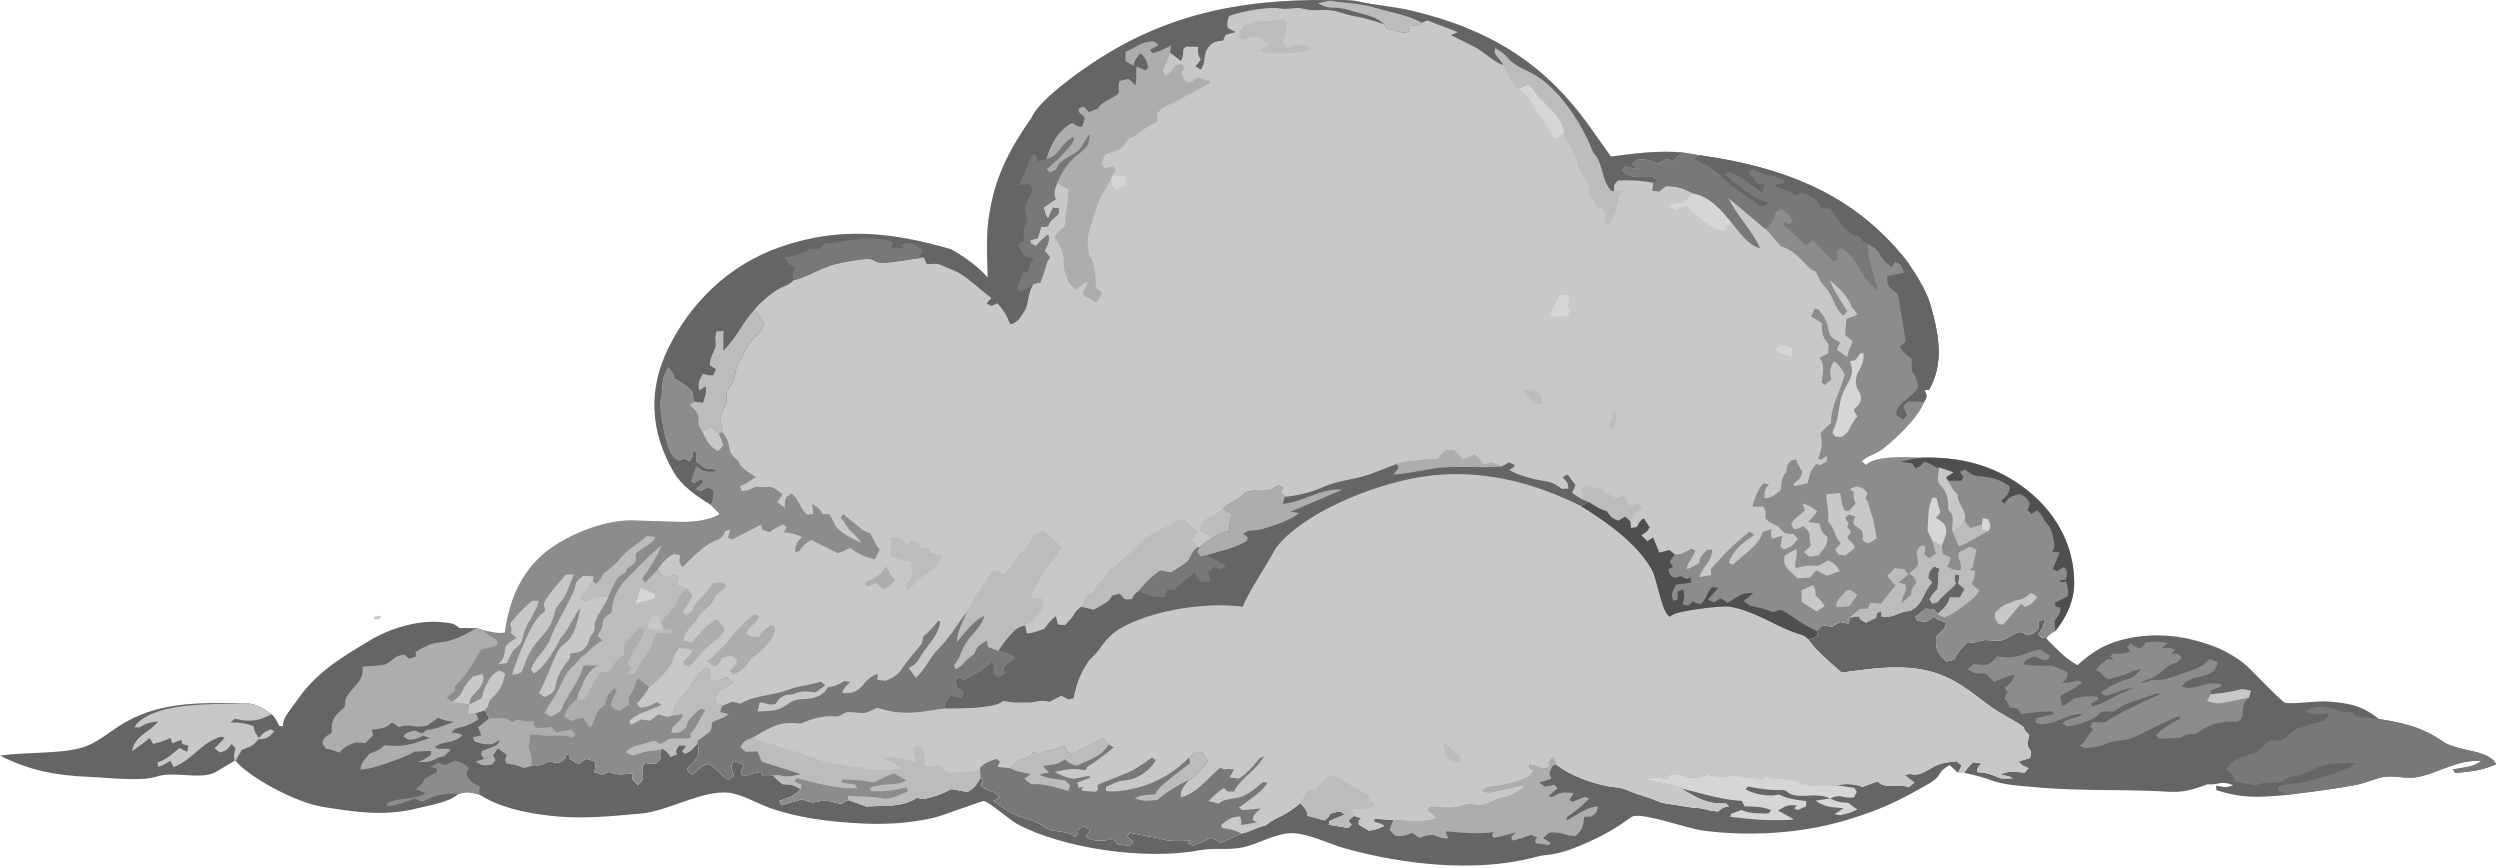 <svg width="547" height="190" fill="none" xmlns="http://www.w3.org/2000/svg"><path d="M81.853 134.933l1.581-.247-.45.822-1.102.05-.029-.625z" fill="#C8C8C8"/><path d="M53.544 153.834c2.922.211 3.708 1.039 5.894 2.454l-.587.289c-2.351 1.112-3.968 1.407-6.648.851l-.774-.177-.95.82.537.002c1.834.023 2.874.223 4.522.832l.036.454c.138.802.596 1.373 1.085 2.072l.542-.607c.697-.715 1.053-.901 2.074-1.249l.756.421c-.597.641-1.193 1.423-2.25 1.652-.395.085-.808.074-1.212.079l-.562.665c-.838.943-1.773 1.228-3.084 1.696l-1.386 2.378-.226.004-4.204 2.493c-3.188 1.742-9.092-.336-12.867.962-3.3 1.134-11.12.188-14.824.054-7.575-.325-12.982-1.454-19.416-4.632 5.515-.882 13.004-.3 18.038-1.795 2.85-.846 5.532-3.069 7.845-4.581 8.46-5.53 17.203-5.194 27.661-5.137z" fill="#656565"/><path d="M53.544 153.834c2.922.211 3.708 1.039 5.894 2.454l-.587.289c-2.351 1.112-3.968 1.407-6.648.851l-.775-.177-.95.82.538.002c1.834.023 2.874.223 4.522.832l.036.454c.138.802.596 1.374 1.085 2.072l.542-.607c.697-.715 1.053-.9 2.074-1.249l.756.421c-.597.641-1.193 1.424-2.25 1.653-.395.084-.808.073-1.212.078l-.563.665c-.837.943-1.772 1.228-3.083 1.696l-1.386 2.378-.226.004c-.125-.765-.145-1.289.035-2.063l.18-.666-.845-.96c-.925 1.11-.928 1.454-2.616 1.847l-1.125-.884 2.238-2.308-.739-.265c-4.525 1.288-6.23 5.068-10.463 6.678l-.68-1.4c-.946.571-1.55 1.008-2.68 1.325l-.175-.936c1.97-.63 3.393-2.007 4.851-3.175l1.674.858.258-1.356-1.326-.394-.26-.903-1.934.784-.398-1.216c-1.288.658-2.363.976-3.814 1.339l-.747-1.304c-1.18 1.052-2.555 1.962-3.883 2.901.737-3.565 3.604-3.879 5.751-6.534-1.298.162-2.215.262-3.304.863-1.118.616-.41.453-1.882.431.269-.427.456-.787.884-1.153 5.269-4.503 16.303-3.743 23.233-4.145z" fill="#C8C8C8"/><path d="M404.811 135.122l1.914-.314c.395.923.579.86 1.541 1.412l2.184-1.039.294-1.113.884-.372.04 1.236c2.346.455 3.636-1.118 6.313-1.289 2.726-1.412 2.711-3.644 4.307-5.651l.452-.55-.892-1.022c.208-1.167.312-1.606 1.364-2.489l1.276.518c-.315.679-.398 1.092-.396 1.829l-.122 2.604c-.854.774-1.323 1.35-1.772 2.305l.64.859 1.122-.33.908-1.105c1.049-.991 2.078-1.805 3.032-2.881-.279-.864-.323-1.101-.11-2.017h.871c-.001.528-.011 1.027-.1 1.552l-.077.397 1.402 1.22-1.069 1.889-2.242.01c-.319 1.669-1.285 2.303-2.612 3.617l-.844-1.115-1.775-.074-2.235 1.723.37.861 1.865.285 1.868-1.152c.905 1.044 2.787.868 2.552 1.772-.291 1.12-1.2 1.753-2.171 2.556 0 2.736-.002 3.166 2.235 5.467l1.736-.384.321-.689c.547-1.115 1.5-2.02 2.426-2.96 1.793 0 1.971-.301 3.363-.576 1.201-.237 2.885.206 4.11 0 1.521-.256 3.789-2.553 5.048-1.582l.557.43c1.632-.312 1.57-.371 2.561-1.435l.055-1.677 1.495-.334c-.329 1.131-.498 2.249-1.488 3.163l.619.775 1.117.158.446.575c1.959 1.934 3.741 3.929 6.382 5.344 2.977-2.697 5.776-4.607 10.243-5.667 7.302-1.733 14.277-.646 20.805 2.055l.766.381c1.948.982 3.646 2.045 5.198 3.388.963.834 7.682 7.91 8.382 8.078 1.472.352 7.121-.432 9.182-.286 5.073.358 7.751.988 11.359 3.838 5.94.978 9.425 1.831 14.023 4.946 3.357 2.274 10.017 1.682 11.609 4.959-3.103 1.328-5.498 1.633-8.967 1.899l-.451-.77c2.026-.387 4.767-.554 6.048-1.825-4.912-.374-8.895 2.422-13.562 3.449-2.423.532-4.569-.212-6.948-.048-1.939.134-4.494 1.354-6.557 1.756-5.158 1.005-10.301 1.586-15.536 2.271-5.881.519-9.695.767-15.22-1.09l-.085-.964c1.663.253 2.221.572 3.729-.092-2.728-1.111-2.8-.017-5.597-.203-3.044 1.124-5.235 1.83-8.646 1.625-9.488-.568-18.892-.095-28.424-.944-3.36-.299-7.143-.441-10.235-1.567-1.972-.718-3.86-1.165-5.95-1.622a10.124 10.124 0 012.064-2.334l1.774.311c-.736.677-.957.967-1.034 1.853 1.962.138 2.986.418 4.709 1.194.922.415 2.083.192 3.145.155-.983-.477-.526-.326-1.724-.59l-.884-.182c1.632-.964 3.236-.559 5.224-.463l.825-.978c-1.154-.492-1.505-.581-2.165-1.441l2.485-.775c.675-2.007-.509-1.711-.555-3.257-.004-.123.406-1.616.389-1.683-.09-.348-1.02-.832-1.2-1.774-2.005-1.523-4.402-2.602-6.505-4.027-3.15-2.136-5.696-4.49-9.2-6.345-7.495-3.968-15.618-2.757-24.123-1.58-2.72-2.358-5.392-4.594-7.382-7.368 1.224-.133 1.231-.137 2.083-.83l-.186-.945 1.068-1.077c.96-.106.565-.126 1.544.033l.699.126 1.861-1.035 1.754.339.403-1.301z" fill="#656565"/><path d="M500.17 173.953l-.021-.133-1.825-.86c.123-.288.112-.633.369-.862.487-.431 3.994-.692 4.854-.861 2.88-.566 10.102-2.581 11.964-4.327-3.105.075-6.675.022-9.348 1.42-1.337.699-2.155 1.118-3.741 1.412-1.123.209-1.63.351-2.518.925-1.811 1.171-3.975.057-6.072 1.135a33.581 33.581 0 01-4.853-.862c-.163-.863-.425-1.285-1.141-1.941l-.724-.649c.927-2.159 4.631-3.059 7.092-4.027.317-.484 1.965-2.16 2.616-2.304.176-.04 2.11.039 2.241 0 .697-.214 2.735-2.108 3.367-2.597 1.48-.219 2.389-.775 3.737-1.127l1.49-.31c1.184-.468 1.486-.837 1.876-1.735-1.913-.002-3.606.257-5.23-.575 1.308-.617 2.482-1.291 4.1-1.019l.745.161 1.498.287c1.433.539 1.807.675 3.494.764l.617.029.74.93 5.014.489c5.94.978 9.425 1.831 14.023 4.946 3.357 2.274 10.017 1.682 11.609 4.959-3.103 1.329-5.498 1.634-8.967 1.899l-.451-.77c2.026-.386 4.768-.554 6.048-1.824-4.912-.375-8.895 2.421-13.562 3.448-2.423.532-4.569-.212-6.948-.048-1.939.134-4.493 1.355-6.556 1.757-5.159 1.005-10.302 1.586-15.537 2.27z" fill="#787878"/><path d="M458.55 146.636c.799-1.127 1.528-1.668 2.775-2.479l1.128.283-.747-.865.74-.57c1.56.047 2.315.086 3.736-.507l-.74-.94.74-.792c.768.597 1.177.879 2.242 1.089l1.125-1.3c1.832-.206 3.043-.204 4.846.139l-1.487 1.147c1.449-.124 1.716-.224 2.981.294l-.74.858c1.528.015 1.234.098 2.235.87l-1.117 1.15c-2.206.302-3.539 2.705-5.744 3.438-.835.277-1.37.474-2.099.88 1.388.014 1.191-.024 2.242-.565 1.536.057 2.509.012 3.949-.413l.534-.163 4.114-1.443c1.992-.593 2.915-1.293 4.265-2.538l1.832.715c-.585 1.217-.686 2.019-2.363 2.633-1.926.704-3.789.66-5.255 2.135l-.393.509c1.291.434 2.049.397 3.409.064l1.284-.408c1.439-.457 2.445-.363 3.94-.149v.49l-2.238.862-.064.851c2.432-.222 4.592-.532 6.911-1.144l1.909.345-.414 1.507-.539.581c-1.634 1.839.049 4.309-2.198 4.687l-1.387.017c-3.155.024-5.295 1.113-7.581 2.68l-.772-.007c-1.178.055-1.66.352-2.591.854l-4.546.201-.729-.797c1.265-1.385 3.035-2.332 4.773-3.338l.666-.382-.538-.384a22.93 22.93 0 00-2.337 1.012l-4.015 1.922c-1.583.819-3.36 1.829-5.252 2.169-1.582.285-2.864.328-4.343.941-.939.389-.669.373-1.616.536l-2.988.424-1.048-.57c.642-.473 1.006-.763 1.361-1.403.303-.548.555-.915.983-1.404l.573-.644-.695-.871.695-.858 2.615.067c2.918-1.986 7.697-4.21 11.141-5.758l.82-.361-.378-.298-4.114 1.444c-2.02.498-3.151 1.017-4.806 2.075l-.794.515c-1.138-.024-1.939-.054-2.997.294l-.254.353c-1.271 1.406-4.759 2.278-6.838 2.669l-1.113-.717c.935-1.086 2.813-.986 4.476-2.011-2.987-.198-4.944 1.597-7.699 2.059-1.513.254-1.524.295-2.756-.337l.37-.861 3.127-.753.606-.108-.367-.582c-2.316-.05-4.467.257-6.733.57l-.74-1.147-1.871-.375c-.177-.612-.306-1.031-.767-1.564l-.351-.366.748-1.439-.748-.865c1.453-.969 1.732-1.453 2.242-2.881-1.642.39-2.998.941-4.491 1.591-.272-.249-1.623-1.663-1.868-1.718-2.153-.485-1.8.346-3.944-1.025l1.328-1.137 2.616.2c.945-.325 1.379-.638 1.983-1.266l.633-.673c1.998.536 4.473.125 6.339-.595.996-.385 1.968-.66 3.017-.945l2.294 1.535-.815.896c-2.917-.31-1.66-1.531-4.572-.091l-.577.972c2.152.309 4.085.367 6.27.302l3.363 1.378c.108 1.269-.149 1.325-1.121 2.381 1.302-.018 2.151-.157 3.362-.524l1.115.447c-1.572 1.055-3.106 1.997-4.851 2.876-.003.865.139 1.475.382 2.31 1.039-.479 1.767-1.049 2.608-1.716 1.788-.326 3.406-.654 5.227-.298v.571l-1.491.861v.588c2.756-.398 4.456-2.048 6.919-2.961l2.423-1.084c-1.422.164-2.311.435-3.555.933l-2.424.796-1.118-.285v-.571c2.038-1.314 3.503-2.16 5.979-2.862 1.185-.336 1.908-1.298 2.612-2.044-1.679.188-1.992.496-3.363 1.109l-3.736 1.094c-.799-.506-1.27-.875-1.766-1.575l-1.009-.442z" fill="#8C8C8C"/><path d="M490.591 150.767l1.909.345-.414 1.507-3.712.778c-2.519.465-3.01.834-5.46-.035l.766-1.451c2.432-.222 4.592-.533 6.911-1.144z" fill="#C8C8C8"/><path d="M59.438 156.288c.84.754 1.197 1.62 1.647 2.534l.806.104.045-.589c.18-1.528 1.81-3.334 2.735-4.674 4.44-6.418 8.95-9.135 16.242-13.538 4.112-2.484 10.436-4.554 15.738-3.996 1.8.191 2.699.147 3.858 1.293l3.728.012 1.588.455c.958 1.825 3.518 1.525 2.896 3.193-2.518 1.48-3.108-.216-4.513 2.732-1.002 2.107-2.931 4.683-4.79 6.386l.066.986-1.723 1.408 1.093.99 3.863.561-.355 2.093 1.722-.232 2.003-.612.958 1.748c1.009.04 2.901-.09 3.794.15.221.059.977.675 1.12.682 1.094.045.636-.81 2.136-.333.972.309 1.601.264 2.622.211.068.647-.018.854.474 1.403 1.256.023 2.156.09 3.363-.241l1.121 1.264 3.362-.663.761.956-.47.865c-2.495-1.116-4.163-.01-6.924-.576-.963-.197-1.542-.127-2.501 0 .283 1.279-.526 2.147-.107 3.066.532 1.161.456 2.438.481 3.654 1.327.139 2.181-.303 3.326-.75.889-.346 1.498-.039 2.445.126 1.422-.657 1.445-.553 1.861-1.775l.755-.293.008 1.158 1.86 1.146c.651-.526 1.014-.82 1.868-1.152l1.712.537c.211.656.209.992.08 1.686l-.145.663 1.717.571 1.494-.643c1.46.682 2.487.593 4.111.475l1.001-.078c-.218 1.412.151 1.438 1.24 2.521 2.286-1.957-.075-2.828 1.495-4.833l2.242.253c1.583-1.387 1.289-1.484 1.172-3.245l.581-.098c.559.419.959.752 1.354 1.281l.296.43 1.278-.514c-.309-1.02-.003-1.088.55-1.999l1.668.027-.914 1.243.454.576c1.504-.489 1.913-1.288 2.838-2.29.41 1.849.48 2.678-1.007 4.301l-1.167 1.161c0 .86.361.848 1.117 1.432 1.139-1.105 1.645-1.878 3.362-2.413 2.08 1.174 2.578 2.447 4.484 3.565l1.114-.858c-.286-1.279-.905-2.189.007-3.324.939.261 1.497.514 2.25 1.019-.56 1.079-.844 1.217-.377 2.302 1.509 0 2.134-.868 4.114-.862l.37.862c.841.021 1.447.047 2.269-.118.7.72 1.254 1.39 2.21 1.92l.813-.008c1.362.074 1.919.454 3.006 1.03-1.477 1.636-2.393 1.836-4.698 2.652l.506.923 4.483-1.322c.937.311 1.832.82 2.83.624 1.798-.353 2.488-.435 4.273.06l1.41.339 1.595-.851 3.98 1.411c3.61-.23 7.527.181 10.542-1.607l.462-.297 1.438.29c2.264-.519 4.03-.996 5.911-2.126.331-.198 2.783.487 3.804.526 1.631-.855 1.951-1.712 2.84-3.05l.531.183-.165.542c-.215.753-.165.447-.165 1.183.708.445 1.191.781 2.068 1.003.814.207 1.076.509 1.616 1v.598l-1.113.571c2.302 1.565 4.323 3.09 7.279 3.875 1.564.417 2.606.891 3.83 1.743 1.295.902 2.425.908 4.072 1.146 1.214.177 1.788.479 2.748 1.044 1.305-1.278-.317-1.373 1.867-2.261l1.431.791-1.045 1.44c1.365.939 2.985 1.034 4.845.738.533-.084.724-.226 1.121-.444l1.121 1.405 2.616.312.739-.858-1.386-1.153.647-.858 3.389.693c1.381.277 2.46.329 3.785.748 1.824.574 4.323.32 6.278.288l-.74.57 1.113.544c1.328-.513 2.535-1.017 3.736-1.702 1.098.21 1.479.503 2.242 1.132l4.611-2.082c1.722-.322 3.324-1.366 5.207-1.741.815-.605 1.554-1.184 2.538-1.624 2.116-.945 3.463-1.947 5.16-3.293.787.992 1.541 1.567 1.541 2.758l3.736 1.019c1.915-1.356-.097-1.331 3.364-1.968l1.12.704-3.36 1.37-.204.849 4.312.7.661-.7-.756-.864 1.283-1.085 1.572.529-.519.578.008.842 2.234 1.307c1.347-.149 2.145-.482 3.306-1.018-.83-.613-1.129-.645-2.206-.864l.085-.728 4.13.249c2.635.062 7.178.658 9.329-.385-.591-.822-.265-.502-1.216-1.212l-.716-.517.74-.859c1.982.21 5.172.527 6.936-.182 1.55-.622 3.022.031 4.647-.212 1.05-.157 2.47-1.061 3.58-1.376l1.058-.289c1.564-.485 3.667-1.324 4.33-2.567l-6.731 1.515c-1.416.246-1.437.233-2.603-.351l1.171-.77c2.141-.279 4.503-.595 6.478-1.3 1.633-.584 2.974-.92 3.645-2.252l-1.092-.627.172-.813c.861.129 1.404.297 2.21.606l.86.344 1.454-.374-.347-.864.786-1.15h.638l.287 1.475c3.034 2.5 8.869 4.641 13.252 5.058 1.281.121 1.85.408 2.944.861 1.887.783 3.923 1.23 5.795 2.058 1.123.497 1.985.612 3.214.777l3.967.614c1.228.21.526.114 1.711.177 1.108.059 1.867.373 2.916.587l1.672.202.384-.367c.638-.528 1.116-.603 1.986-.785l-.678-.643c-4.233.302-6.568-1.413-9.935-3.302-1.978-1.254-5.859-.958-8.375-2.388 1.386-.03 2.697-.079 4.066.133 1.224.191.352.147 1.536.147l.37-.861c1.675-.005 2.323-.16 3.744.57 1.842 0 2.927.223 4.484-.576.862.127 1.711.238 2.547.452.927.236 2.223-.14 3.172-.324l.632-.128c1.974 1.014 3.632.138 5.605 1.152l.747-.858c1.561.643 3.05.452 4.729.711l.876.153 1.495.288c1.165.444-.268.166 1.121.576 1.629.481 5.573.608 7.252.256 2.062-.273 3.388-.376 5.366.237l.46.153 3.363-1.219c1.318 1.828 4.181.352 6.725 1.298l1.257-1.013-2.117-1.64c1.17-.264.781-.297 1.833-.146 2.015.288 3.969-1.643 5.753-2.223 1.141-.37 2.518-.512 3.737-.672l1.146.936-.789 1.637-1.852-1.728c-1.129.704-1.678 1.03-2.241 2.057-.783 1.427-3.101 2.454-4.672 3.35-5.524 3.154-10.136 5.043-16.611 6.902-9.458 2.712-20.645 3.353-30.6 2.007-3.276-.442-12.283-3.74-15.016-3.137-.569.125-2.23 1.451-2.748 1.784-2.27 1.454-4.378 2.682-6.953 3.799-2.913 1.264-6.016 2.667-9.408 2.925-1.033.078-1.728.284-2.706.535-13.007 3.344-28.515 1.545-41.159-1.936-3.889-1.071-7.506-3.124-11.621-3.398-3.75-.019-7.408 2.403-11.072 3.152-3 .614-6.262.031-9.22.591-11.978 2.27-29.934-.373-40.033-5.745-1.447-.769-6.007-4.773-7.24-5.023-.299-.062-9.23 3.261-10.727 3.615-5.878 1.388-11.655 1.624-17.76 1.21-6.38-.431-11.919-1.162-17.852-3.122-2.704-.892-6.663-3.211-9.456-3.509-5.833-.621-13.245 3.996-19.073 4.536-6.819.632-13.404 1.297-20.227.48-5.627-.674-10.894-1.813-15.339-4.65-2.091-.43-2.541-.738-4.586-.067-2.007 1.813-5.969 2.362-8.827 3.088-7.304 1.853-13.724.848-21.004-.328-5.596-.904-15.89-6.377-18.887-10.045l1.386-2.378c1.31-.468 2.246-.753 3.084-1.696l.562-.665c.404-.005.817.006 1.211-.079 1.058-.229 1.654-1.011 2.25-1.652l-.755-.421c-1.021.348-1.377.534-2.074 1.249l-.542.607c-.489-.699-.947-1.27-1.085-2.072l-.036-.454c-1.648-.609-2.688-.81-4.522-.832l-.537-.002.95-.82.774.177c2.68.556 4.297.261 6.648-.851l.587-.289z" fill="#656565"/><path d="M100.255 173.751c-2.795-.414-5.541.425-7.875 1.682l-1.718-.704-.736.288c-1.853.719-3.265 1.242-5.334 1.4l.172-.768c2.887-1.279 6.143-.6 8.268-2.114l-2.058-.864.64-.504c.75-.637.968-1.006 1.285-1.804l2.742-1.437-.122-.785-1.308-.367 1.682-.908 1.495.589 2.241-1.073c1.414.422 2.009.861 3.036 1.68l-.42.604c-.458.973.122 1.461.83 2.22.528.568 1.124.861 1.892 1.209l-.126 1.723c-2.091-.43-2.541-.738-4.586-.067z" fill="#8C8C8C"/><path d="M107.045 157.142c1.009.04 2.901-.089 3.794.15.221.06.977.676 1.12.682 1.094.046.636-.81 2.136-.333.972.309 1.601.265 2.622.211.068.647-.018.855.474 1.403 1.256.023 2.156.09 3.363-.241l1.121 1.264 3.362-.663.761.957-.47.864c-2.495-1.116-4.163-.009-6.924-.576-.963-.197-1.542-.127-2.501 0 .283 1.28-.526 2.147-.107 3.066.532 1.162.456 2.438.481 3.654l-1.697.504c-.938-.453-1.678-.702-2.754-.865l-1.069-.154c-.371-.94-.205-.984.114-1.883l-1.901-1.435-1.09 1.435.564 1.152-.823.984c-2.08.226-1.927.268-3.609-.696l1.943-.576c-.654-.849-.78-.678-.537-1.729l2.432-.9c1.082-.517 1.067-.532 1.444-1.494l-1.526.873c-1.892.146-2.331-.041-4.028-.597l-.226-.942 1.818-.358-.746-1.767 2.459-1.99z" fill="#ADADAD"/><path d="M367.692 172.473c-1.978-1.254-5.859-.959-8.375-2.388 1.386-.031 2.697-.08 4.066.133 1.224.19.352.146 1.536.146l.37-.861c1.675-.004 2.323-.16 3.744.57 1.842 0 2.927.223 4.484-.576.862.127 1.711.239 2.547.452.927.236 2.223-.14 3.172-.324l.632-.128c1.974 1.015 3.632.138 5.605 1.152l.747-.858c1.561.643 3.05.452 4.729.711l.876.153 1.495.288c1.165.444-.268.166 1.121.576 1.629.482 5.572.608 7.252.256l4.034.609.544.864-.621 1.209c-2.727.398-2.471-.964-5.223.232 1.503.727 2.217.898 3.99.973.632.479 1.246 1.015 1.981 1.402-1.109.732-2.374.971-3.737 1.304l-1.294-.222 2.042-1.315-.772-.047c-2.366-.169-3.636-.356-5.393-1.612l3.167-.483c-2.824-1.299-5.313-.119-8.213-.785-1.011-.233-1.178-1.116-2.445-1.061-2.607.112-4.774-.28-7.269-.758l-.592.586c1.564.947 4.133 1.48 6.11 1.356.449-.028.761-.114 1.207-.206l.892.397c1.565.664 3.357.822 5.095 1.046l-.008 1.17-1.868.808-.747-.367.568-.642c-2.179-.244-2.371.171-4.131 1.102l3.563 1.969c-4.699.397-9.326-.003-13.976-.583l.15-.651 2.242-.842.887.31c1.598.519 3.39.424 5.092.424l.547-.681c-1.794-.86-3.74-.78-5.785-.864l-.637-1.195-.646-.037c-4.423-.322-8.527-1.737-12.755-2.712z" fill="#D6D6D6"/><path d="M304.848 179.395c2.635.063 7.178.658 9.329-.385-.591-.822-.265-.501-1.216-1.212l-.716-.517.74-.859c1.982.21 5.172.527 6.936-.181 1.55-.622 3.022.03 4.647-.213 1.05-.156 2.47-1.061 3.58-1.376l1.058-.288c1.564-.485 3.667-1.324 4.33-2.567l-6.731 1.515c-1.416.245-1.437.232-2.603-.352l1.171-.77c2.141-.279 4.503-.595 6.477-1.3 1.634-.583 2.975-.919 3.646-2.251l-1.092-.628.172-.813c.861.129 1.404.297 2.21.607l.86.344 1.454-.375-.347-.864.786-1.149h.638l.287 1.474-.616.251c-.47.69-1.012 1.394-.707 2.209l.365.672-2.724.865 1.238.889 2.119-.411.656.801-1.904 1.601.623.309c2.202-1.122 2.236-1.143 4.849-.885l-.948 1.44.583.49 2.616-1.086 1.15.309c-1.517 1.507-2.938 2.835-4.891 4.03l-.246.799c2.33-1.015 4.314-2.938 6.976-3.096-.241 1.371-.148 1.366-1.495 2.26l-1.502.039-.045.511c-.179 1.684-.424 2.388-1.82 3.688-2.454-.022-3.017-1.011-5.764-.742l-1.331 1.183 1.678 1.122-.558.431-2.745-.431c-.106-.976-.289-.577.348-1.242l-1.339-.557c-1.344.448-2.678.962-4.11 1.218l-.278-.752 1.026-1.052c-1.58.452-3.141.939-4.786 1.233l-.438-.576.365-.667c-3.129.427-6.522.179-9.714-.15l-.698.003c-.006.664.2.931.557 1.521-1.414-.045-2.043-.145-3.223-.756-1.354-.022-1.954.118-3.135.625l-1.652-1.106-.74.328c-1.089.419-1.682.393-2.856.343l-1.323-1.293.823-2.208zm-200.611-41.961l1.588.455c.958 1.825 3.518 1.526 2.896 3.194-2.518 1.479-3.108-.217-4.513 2.731-1.002 2.107-2.931 4.683-4.79 6.386l.066.986-1.723 1.408 1.093.99 3.863.561-.355 2.093 1.722-.231.62 1.384c-1.497.975-2.646 1.499-4.547 1.907-.816.175-.881.473-1.376.986 1.095.094 1.465.115 2.427.576-2.294 2.182-3.58.855-6.109 2.593 1.434.902 1.803-.061 3.52.576l-1.425 1.44c-.949.149-1.377.296-2.202.734-1.17.623-2.18.484-3.583.547 1.15-.359 1.942-.97 2.883-1.58l-.04-.885-3.59.209c-2.597 1.413-4.904 2.133-7.77 3.06-1.409.455-2.477.717-4 .852-.02-1.397 1.024-2.377 1.955-3.513 1.144-.404 1.863-.633 2.745-1.355l.53-.489c2.632.23 4.37.229 6.846-.559l3.056-.996-1.495-.537c-.791.473-1.197.684-2.213.829-1.108.158-1.223-.165-2.083-.638.775-1.027 1.058-.897 2.428-1.321l1.71.646 1.014-.766c.898-.108 1.65-.199 2.479-.507l3.384-1.221c-1.017-.193-2.013-.33-2.934-.728l-.42-.213-2.393 1.721c-1.269.226-2.063.352-3.344.088-1.347-.276-1.559-.085-2.858.216l-1.495-.999c-1.641 1.388-2.161 1.271-4.484 1.609l.336 1.187-1.768 1.729-1.931-.176c-2.049.679-2.402.89-3.736 2.266-.785-.305-1.51-.585-2.356-.778l-.58-.119-.781-1.193c.389-1.354.654-1.352 2.082-2.234l-.032-.773c-.028-2.047.763-3.163 2.594-4.613.587-.465.133-1.46.605-2.344 1.144-2.146 3.567-3.399 3.596-5.864l-.01-.882c1.013-.143 4.259-.221 4.97-.537 1.94-.863 1.44-1.631 4.111-2.165l1.12.968 1.495-.537-.125-.964c1.26-.751 3.218-1.918 4.818-2.03 3.51-.249 5.696-1.603 8.509-3.18z" fill="#ADADAD"/><path d="M238.294 144.492c.844-.792 1.607-1.564 2.254-2.463 1.255-1.742 2.356-3.189 4.432-4.432 6.488-3.883 18.1-5.84 26.108-4.927l.814.099c1.901-4.336 4.592-8.028 6.877-12.173l.458-.775c5.776-7.488 20.713-13.656 31.448-15.426 12.628-2.081 24.771 1.05 35.286 6.376 5.955 3.619 12.723 8.625 15.591 14.171 1.02 1.97 2.046 9.11 3.772 9.99l.646-.424c1.454-.88 10.684-2.077 12.498-1.769 5.753.975 10.27 4.578 15.557 6.095.796.228 1.035.479 1.55.978 1.99 2.774 4.662 5.01 7.382 7.368 8.505-1.176 16.628-2.388 24.123 1.58 3.504 1.855 6.05 4.209 9.2 6.345 2.103 1.425 4.5 2.504 6.505 4.027.179.942 1.11 1.426 1.2 1.774.017.067-.393 1.56-.389 1.683.046 1.546 1.23 1.25.555 3.257l-2.485.775c.66.86 1.011.949 2.165 1.441l-.825.978c-1.988-.096-3.592-.501-5.224.463l.884.182c1.198.264.741.113 1.724.59-1.062.037-2.223.26-3.145-.155-1.723-.775-2.747-1.056-4.709-1.194.077-.886.298-1.176 1.034-1.853l-1.774-.311a10.124 10.124 0 00-2.064 2.334l-1.315.027.789-1.637-1.146-.936c-1.219.16-2.596.302-3.737.672-1.784.58-3.738 2.511-5.753 2.223-1.052-.151-.663-.118-1.833.146l2.117 1.64-1.257 1.013c-2.544-.946-5.407.53-6.726-1.298l-3.362 1.219-.46-.153c-1.978-.613-3.304-.51-5.366-.237-1.68.352-5.623.225-7.252-.256-1.389-.411.044-.132-1.121-.576l-1.495-.288-.876-.153c-1.679-.26-3.168-.069-4.729-.712l-.747.859c-1.973-1.014-3.631-.138-5.605-1.152l-.632.128c-.949.184-2.245.56-3.172.324-.837-.214-1.685-.325-2.548-.452-1.556.799-2.641.576-4.483.576-1.421-.73-2.069-.575-3.744-.57l-.37.861c-1.184 0-.312.044-1.536-.147-1.369-.212-2.68-.163-4.066-.133 2.516 1.43 6.397 1.134 8.375 2.388 3.367 1.889 5.702 3.604 9.935 3.302l.678.643c-.87.182-1.349.257-1.987.785l-.383.367-1.672-.202c-1.049-.214-1.808-.529-2.916-.587-1.185-.063-.483.033-1.711-.177l-3.967-.614c-1.229-.165-2.091-.28-3.215-.777-1.871-.828-3.907-1.275-5.794-2.058-1.094-.454-1.663-.74-2.944-.861-4.383-.417-10.218-2.558-13.252-5.058l-.287-1.475h-.638l-.786 1.15.347.864-1.454.374-.86-.344c-.806-.309-1.349-.478-2.21-.606l-.173.813 1.093.627c-.671 1.332-2.012 1.668-3.646 2.252-1.974.705-4.336 1.021-6.477 1.3l-1.172.77c1.166.584 1.188.597 2.604.351l6.731-1.515c-.663 1.243-2.766 2.082-4.331 2.567l-1.057.289c-1.11.315-2.531 1.219-3.58 1.376-1.625.243-3.097-.41-4.648.212-1.763.709-4.953.392-6.935.182l-.74.859.716.517c.951.71.625.39 1.215 1.212-2.15 1.043-6.693.447-9.328.385l-4.13-.249-.085.728c1.076.219 1.376.251 2.206.864-1.161.536-1.959.869-3.306 1.018l-2.234-1.307-.008-.842.519-.578-1.572-.529-1.283 1.085.756.864-.662.7-4.311-.7.204-.849 3.359-1.37-1.12-.704c-3.46.637-1.448.612-3.363 1.967l-3.736-1.018c0-1.191-.754-1.766-1.541-2.758-1.697 1.346-3.044 2.348-5.16 3.293-.984.44-1.723 1.019-2.538 1.624-1.883.375-3.485 1.419-5.207 1.741l-4.611 2.082c-.763-.629-1.144-.922-2.242-1.132-1.201.685-2.409 1.189-3.736 1.702l-1.113-.544.74-.571c-1.955.033-4.454.287-6.278-.287-1.325-.419-2.404-.471-3.785-.748l-3.389-.693-.647.858 1.386 1.153-.739.858-2.616-.312-1.121-1.405c-.397.218-.589.36-1.121.444-1.86.296-3.48.201-4.845-.738l1.045-1.44-1.431-.791c-2.184.888-.563.983-1.868 2.261-.959-.565-1.533-.867-2.747-1.044-1.647-.238-2.777-.244-4.072-1.146-1.224-.852-2.266-1.326-3.83-1.743-2.956-.785-4.977-2.31-7.279-3.875l1.113-.571v-.599c-.54-.49-.803-.792-1.617-.999-.876-.222-1.36-.558-2.067-1.003 0-.736-.051-.43.165-1.183l.165-.542-.531-.183c-.889 1.338-1.21 2.195-2.84 3.05-1.021-.039-3.473-.724-3.804-.526-1.882 1.13-3.648 1.607-5.911 2.126l-1.438-.29-.462.297c-3.015 1.787-6.932 1.377-10.543 1.607l-3.979-1.411-1.595.851-1.41-.339c-1.785-.495-2.475-.413-4.273-.06-.998.196-1.894-.313-2.83-.624l-4.484 1.322-.505-.923c2.305-.816 3.221-1.016 4.698-2.652-1.087-.576-1.644-.956-3.006-1.03l-.813.008c-.957-.53-1.51-1.2-2.21-1.92.839-.114 1.202-.164 2.019.098 1.173.376 2.905-.168 4.176-.375l-8.721-2.772-.868-2.23-2.616.084-1.151-1.022c.833-1.411.942-1.382 2.75-2.098l1.795-1.026c3.095-1.72 4.711-2.47 8.563-1.996 2.564-1.041 4.714-1.786 7.677-1.572 1.246.091 1.357-.617 2.412-.869 1.082-.258 2.95.274 4.11.095.685-.105 1.952-.845 2.615-1.133 3.337 1.177 6.729 1.341 10.307.815l4.345-.643c3.016-.001 10.037.026 12.334-1.249l.665-.401 2.429.362 1.724-.033 1.825.003c1.252-.158 1.923-.525 3.229-.308l.881.161 2.563-1.343 1.548.834 1.149-.259c.511-2.808 1.267-5.01 2.898-7.566l.476-.735z" fill="#C8C8C8"/><path d="M315.833 162.589c.771.065 2.109 1.921 3.473 2.495l.412 1.538-1.956-.08c-1.968-1.394-1.642-1.961-1.929-3.953zm-31.292 13.128l1.541-2.752 1.871-.29.423-.617c.727-1.009 1.849-1.744 2.936-2.516 1.888.424 3.02 1.82 4.854 2.556l3.359 2.014.008 1.158 1.117.285.37.862c-1.719.737-3.703.574-5.617.594l.835 1.489-1.283 1.085.756.864-.661.7-4.312-.7.204-.849 3.36-1.37-1.12-.704c-3.461.637-1.449.612-3.364 1.968l-3.736-1.019c0-1.191-.754-1.766-1.541-2.758zm-119.792-14.362a23.79 23.79 0 004.376 1.524c1.802.456 3.082 1.264 5.069 1.568 1.274.194 1.377.605 2.407 1.033l1.487.311 2.172.887c1.552.227 3.043.447 4.539.842.845.223 1.425.276 2.312.29 1.457.024.661-.091 1.756.289 2.032.707 6.068.254 8.284.148-.671-.992-2.512-1.567-3.728-2.201l1.114-.571.607.125 5.368 1.068-.228-.622-.587-2.305 1.191-.902c1.152 1.007 1.665 2.38 1.465 3.778l-.276.748 1.427.527.703-.202c.97-.261.57-.201 1.535-.201.693.713.991 1.346 2.246 1.443 1.848.144 4.825.065 6.444-.643l.133 1.895c-.889 1.338-1.21 2.195-2.84 3.05-1.021-.039-3.473-.724-3.804-.526-1.882 1.13-3.648 1.607-5.911 2.126l-1.438-.29-.462.297c-3.015 1.788-6.932 1.377-10.543 1.607l-3.979-1.41-1.595.85-1.41-.339c-1.785-.495-2.475-.413-4.273-.06-.998.196-1.894-.313-2.83-.624l-4.484 1.322-.505-.923c2.305-.816 3.221-1.016 4.698-2.652-1.087-.576-1.644-.956-3.006-1.03l-.813.008c-.957-.53-1.51-1.2-2.21-1.919.839-.115 1.202-.165 2.019.097 1.173.376 2.905-.168 4.176-.375l-8.721-2.772-.868-2.23-2.616.084-1.151-1.022c.833-1.411.942-1.382 2.75-2.098z" fill="#BCBCBC"/><path d="M175.189 172.613l.246-.871-1.676-.81.6-.653.888.221c3.891.958 8.32 2.234 12.407 1.955l-.59-.772-2.886-.452.024-.675c2.44.047 4.607.169 6.972.651 1.471-.751 2.866-1.447 4.484-1.997l2.616 1.562c-2.249 1.277-5.194.407-7.848 1.618v.663c2.926.251 5.077-.144 7.848-.739l.373.81c-1.632.654-3.796 1.924-5.534 1.558-2.432-.513-5.091-.361-7.6-.525l.075.881-1.595.85-1.41-.339c-1.785-.495-2.475-.413-4.273-.06-.998.196-1.894-.313-2.83-.624l-4.483 1.322-.506-.923c2.305-.816 3.221-1.015 4.698-2.651z" fill="#8C8C8C"/><path d="M221.071 168.105c.787-.858 1.962-1.94 3.306-2.279.918-.232 1.285-.81 1.92-1.387l1.121.745c.758-.536 1.145-.846 2.177-1.019 1.154-.194.506.013 1.59-.418.673-.268 1.105-.401 1.838-.519l.566 1.375 1.302.334 6.333-3.464 1.374 1.444 1.097.572c-1.805 1.528-3.674 3.038-5.819 4.285l-.369.766c-2.992-.492-3.757-.31-6.719.387 1.39.715 2.424 1.22 4.103 1.481l3.364-.659.26.406-2.826 1.076.323 1.146 1.117-.285-.369.298v.627l2.989.229c1.12-1.046.044-.889.503-1.524.154-.213 5.639-2.279 6.442-2.64 2.006-.901 3.672-2.139 5.385-3.333l.781.585c-.888 1.671-2.666 3.223-4.891 4.027-.769.278-1.455.298-2.267.409-1.355.184-2.562.864-3.711 1.423v.874c2.316.229 3.758-.004 5.978-.516l.653-.146c4.402-1.045 8.995-3.809 11.561-6.711l1.611-1.236 1.442.193 1.079 1.971c-1.19 1.49-2.234 2.793-3.913 3.985l-.29.027c-.865 1.27-2.131 2.412-1.681 3.831 3.759-1.107 5.773-4.24 8.591-6.511l.763.396.839-.113 1.428.113-1.031 1.729 2.115.285c1.75-1.246 2.772-2.368 4.013-3.926.592-.741.325-.479 1.402-.969-1.484 2.967-5.358 4.967-6.536 7.716l-1.404-.026-.839-.769c-1.316.834-2.29 1.848-3.338 2.874l2.218.571.386-.321c1.202-.774 3.033-.701 4.477-1.174 1.816-.594 3.496-2.138 4.851-3.222l.921.113c-.978 2.016-4.262 3.93-6.225 5.476l.821.557 3.913-.356-.699.661c-.644.624-.921 1.011-1.044 1.823l1.007.556-3.551.562.093-.636-.233-1.231c-2.249.109-2.559.666-4.188 1.807l.218.698.519.084c1.458.247 2.453.487 3.718 1.143l-4.611 2.082c-.763-.629-1.144-.922-2.242-1.132-1.201.685-2.408 1.189-3.736 1.703l-1.113-.545.74-.57c-1.955.033-4.454.287-6.278-.288-1.325-.418-2.404-.471-3.785-.748l-3.389-.693-.647.858 1.386 1.153-.739.859-2.616-.312-1.121-1.406c-.397.218-.588.36-1.121.445-1.86.295-3.48.2-4.845-.739l1.045-1.439-1.431-.792c-2.184.888-.562.983-1.868 2.262-.959-.566-1.533-.868-2.747-1.044-1.647-.239-2.777-.245-4.072-1.146-1.224-.852-2.266-1.327-3.83-1.744-2.956-.784-4.977-2.31-7.279-3.875l1.113-.57v-.599c-.54-.49-.802-.793-1.616-.999-.877-.222-1.361-.559-2.068-1.004 0-.736-.051-.43.165-1.183l.165-.542-.531-.183-.133-1.894.005-.27c.93-1.118 2.05-1.441 3.548-1.974l.839.57-.598 1.158 2.845.331z" fill="#787878"/><path d="M260.183 165.694l1.611-1.236 1.442.193 1.079 1.97c-1.19 1.491-2.234 2.793-3.913 3.985l-.29.028c-2.408 1.175-4.339 2.337-6.319 3.916l-.592.476c-2.116.163-2.964.419-4.89-.338 1.149-.754 2.38-.744 3.82-.875l.695-.06c.02-1.353 6.067-5.538 7.553-6.788l-.196-1.271zm-39.112 2.411c.787-.858 1.962-1.94 3.306-2.279.919-.232 1.285-.81 1.92-1.387l1.121.745c.758-.536 1.145-.846 2.177-1.019 1.154-.194.506.013 1.59-.418.673-.268 1.105-.401 1.838-.519l.566 1.375 1.302.334 6.333-3.464 1.374 1.444c-1.694 2.669-3.906 3.115-6.959 4.623-1.434-.346-1.606-.506-2.616-1.38l-.752.468c-1.208.711-2.566.788-4.026.926.459.663.685.908 1.349 1.409l-2.222.54c1.841.844 3.552.977 5.651 1.194l1.134 1.11-.386 1.226c-2.912-.681-5.092-1.662-8.221-1.432l-1.416-1.234 1.416-1.01c-1.528-.308-3.201-.503-4.479-1.252z" fill="#BCBCBC"/><path d="M225.692 25.79c1.18-2.866 6.051-6.714 8.812-8.787C251.228 4.443 268.064-.252 291.196.01c1.917.014 4.05-.103 5.902.304 3.746.823 7.884 1.11 11.792 2.032 17.923 4.231 29.396 12.222 38.475 24.715l5.103 7.197c5.275-.688 10.286-1.376 15.661-.895l4.103.676c18 2.568 31.784 8.199 42.428 20.06 1.387 1.545 2.746 3.128 3.764 4.84 1.594 2.39 2.829 4.63 3.796 7.214 1.803 6.273 3.359 12.947-.128 19.082l-.993.146c.513 1.296.617 1.29-.082 2.517l-.218.513c-1.359 3.106-5.858 7.504-8.897 9.85-1.382 1.068-3.357 1.439-4.502 2.677l.866.805.471-.375c2.466-1.702 8.612-1.317 11.826-1.224 8.486-.224 15.533 1.727 21.705 6.149 7.576 5.429 11.416 12.965 11.557 20.861.071 4.008-1.462 7.576-4.161 10.971-.891.428-1.317.826-1.916 1.485l-1.117-.158-.619-.775c.99-.914 1.159-2.032 1.488-3.163l-1.495.334-.055 1.677c-.991 1.064-.929 1.123-2.561 1.435l-.557-.43c-1.259-.971-3.527 1.326-5.048 1.582-1.225.206-2.909-.237-4.11 0-1.392.275-1.57.576-3.363.576-.926.94-1.879 1.845-2.426 2.96l-.321.689-1.736.384c-2.237-2.301-2.235-2.731-2.235-5.467.971-.803 1.88-1.436 2.171-2.556.235-.904-1.647-.728-2.552-1.772l-1.868 1.152-1.865-.285-.37-.861 2.235-1.723 1.775.074.844 1.115c1.327-1.314 2.293-1.948 2.612-3.617l2.242-.01 1.069-1.889-1.402-1.22.077-.397c.089-.525.099-1.024.1-1.552h-.871c-.213.916-.169 1.153.11 2.017-.954 1.076-1.983 1.89-3.032 2.881l-.908 1.105-1.122.33-.64-.859c.449-.955.918-1.531 1.772-2.305l.122-2.604c-.002-.737.081-1.15.396-1.829l-1.276-.518c-1.052.883-1.156 1.322-1.364 2.489l.892 1.022-.452.55c-1.596 2.007-1.581 4.239-4.307 5.651-2.677.171-3.967 1.744-6.314 1.289l-.039-1.236-.884.372-.294 1.113-2.184 1.039c-.962-.552-1.146-.489-1.541-1.412l-1.914.314-.403 1.301-1.754-.339-1.861 1.035-.699-.126c-.979-.159-.584-.139-1.544-.033l-1.068 1.077.186.945c-.852.693-.859.697-2.083.83-.515-.499-.754-.75-1.55-.978-5.287-1.517-9.804-5.12-15.557-6.095-1.814-.308-11.044.889-12.498 1.769l-.646.424c-1.726-.88-2.752-8.02-3.772-9.991-2.868-5.545-9.636-10.551-15.591-14.17-10.515-5.326-22.658-8.458-35.286-6.376-10.735 1.77-25.672 7.938-31.448 15.426l-.458.775c-2.285 4.145-4.976 7.837-6.877 12.173l-.814-.099c-8.008-.913-19.62 1.044-26.108 4.927-2.076 1.243-3.177 2.69-4.432 4.432-.647.899-1.41 1.671-2.254 2.463l-.476.734c-1.631 2.557-2.387 4.759-2.898 7.567l-1.149.259-1.547-.835-2.564 1.344-.881-.161c-1.306-.217-1.977.15-3.229.308l-1.825-.003-1.724.033-2.429-.362-.665.401c-2.297 1.275-9.318 1.248-12.334 1.249l-4.345.643c-3.577.526-6.97.362-10.307-.815-.663.288-1.93 1.028-2.615 1.133-1.16.179-3.028-.353-4.11-.096-1.055.253-1.166.961-2.412.87-2.963-.214-5.113.531-7.677 1.572-3.851-.474-5.468.276-8.563 1.996l-1.795 1.026c-1.807.716-1.917.686-2.75 2.098l1.151 1.022 2.616-.084.868 2.23 8.721 2.772c-1.271.207-3.003.751-4.176.375-.817-.262-1.18-.212-2.019-.098-.822.165-1.428.139-2.269.118l-.37-.862c-1.981-.006-2.605.862-4.114.862-.467-1.085-.183-1.223.377-2.303-.753-.504-1.311-.757-2.25-1.018-.912 1.135-.293 2.045-.008 3.323l-1.113.859c-1.906-1.118-2.404-2.391-4.484-3.565-1.717.535-2.223 1.308-3.362 2.413-.756-.584-1.117-.573-1.117-1.433l1.167-1.16c1.487-1.623 1.417-2.452 1.007-4.301-.925 1.002-1.334 1.801-2.838 2.29l-.454-.576.914-1.244-1.668-.026c-.553.911-.859.979-.55 1.999l-1.278.514-.296-.431c-.395-.528-.795-.861-1.355-1.28l-.58.098c.117 1.761.411 1.857-1.172 3.245l-2.243-.253c-1.569 2.004.792 2.876-1.494 4.833-1.089-1.083-1.458-1.109-1.24-2.521l-1.001.078c-1.624.118-2.651.206-4.111-.475l-1.494.643-1.717-.571.145-.664c.129-.693.131-1.029-.08-1.685l-1.712-.537c-.855.332-1.217.626-1.868 1.152l-1.86-1.146-.008-1.158-.755.293c-.416 1.222-.439 1.118-1.861 1.775-.947-.165-1.556-.472-2.445-.126-1.145.447-2 .889-3.326.75-.025-1.216.051-2.493-.481-3.654-.419-.919.39-1.787.107-3.066.959-.127 1.538-.197 2.501 0 2.761.566 4.429-.54 6.924.576l.469-.865-.76-.956-3.362.663-1.122-1.264c-1.206.331-2.106.264-3.362.241-.492-.549-.406-.756-.474-1.403-1.021.053-1.65.098-2.622-.211-1.5-.477-1.043.378-2.136.332-.143-.006-.899-.622-1.12-.681-.893-.24-2.785-.11-3.794-.15l-.958-1.748-2.003.612-1.722.232.355-2.093-3.863-.561-1.093-.99 1.723-1.408-.066-.986c1.859-1.703 3.788-4.28 4.79-6.386 1.405-2.949 1.995-1.252 4.513-2.732.622-1.668-1.938-1.368-2.896-3.193 1.645.402 2.884.747 4.64.537.847-6.442 3.251-13.245 9.299-17.916 4.385-3.386 12.026-6.648 18.34-6.645l10.326.325c2.915.087 6.878-.279 9.041-1.728l-1.987-2.031c-3.27-2.025-6.331-4.136-8.074-7.136-5.179-8.915-5.644-18.105-1.118-27.236 4.594-9.27 12.628-17.954 24.681-22.099 12.908-4.44 24.493-3.139 37.187.614 3.296 1.896 5.543 3.568 7.956 6.123-.123-4.807-.433-9.73.448-14.502l.085-.427c1.326-7.424 4.395-13.44 9.043-19.978z" fill="#C8C8C8"/><path d="M353.087 89.991l.47.288c.174 1.457.081 2.354-.529 3.745l-1.022-.883 1.081-3.15z" fill="#BCBCBC"/><path d="M389.203 75.586c1.512-.004 1.761-.07 2.996.57v1.76c-1.563-.233-2.418-.537-3.736-1.171l.74-1.159zM243.295 38.564c.948.006 1.864-.088 2.806-.167l.377 2.046-2.245.969c-1.275-1.029-.941-1.463-.938-2.848z" fill="#D6D6D6"/><path d="M333.155 85.381l2.249-.225c1.901 1.012 1.697 1.428 2.234 3.106l-1.671.08c-1.123-.958-1.991-1.834-2.812-2.961z" fill="#BCBCBC"/><path d="M193.757 123.985l.222.146c.579.869.695 1.545 1.514 2.336l.467.398c-.905.899-1.323 1.666-2.761 2.025l-1.408-1.286c-.84.106-.441.009-1.375.396l-.736.317-.349-.875c1.501-.747 3.139-1.428 3.971-2.701l.455-.756z" fill="#ADADAD"/><path d="M341.374 64.64l1.884-.25c.112.716.109 1.18-.072 1.903-.226.906-.013.97.439 1.798l-.748 1.163-3.73-.005c.449-1.739 1.125-3.057 2.227-4.61z" fill="#D6D6D6"/><path d="M267.722 111.453l1.945 1.009-.184.361c-.507 1.11-.47 2.226-.484 3.384l-.476.085c-1.1.265-2.069.796-3.042 1.263-1-.229-2.049-.91-2.936-1.351v-.57c.309-2.099 3.161-3.105 5.177-4.181z" fill="#BCBCBC"/><path d="M332.366 19.44l1.917-.9c.835.552 1.195.946 1.64 1.697.739 1.244 2.017 1.983 2.848 3.203l1.124 1.155c1.345 1.359 1.886 2.438 2.355 4.105l-1.487 1.552-.875-.177c-1.163-2.806-3.594-5.06-4.862-7.781-.575-1.235-1.505-1.895-2.66-2.855zm37.993 22.846c3.818.643 6.427 3.883 8.416 6.267-.86.777-.619.44-1.123 1.344l-.327.623c-1.745 0-2.082-.63-3.435-1.414-2.005-1.161-3.334-2.535-4.857-4.051l-1.75.365-.679.49-1.558-.783c1.212-.82 1.603-.685 3.239-.766l2.074-2.075z" fill="#D6D6D6"/><path d="M346.085 109.204c.569-1.623-.73-2.238.902-3.075l.818.271c.995.307 1.866.454 2.915.591l.235.366c.654.763 1.77 1.186 2.757 1.653l1.495-.521c.988.825.972.88 1.121 2.003 1.082-.008 1.314-.026 2.243-.329l.74.858-.383.331c-1.026.902-1.697 1.57-2.215 2.729l-1.119-1.038-1.507.904c-1.601-.643-1.639-.813-2.488-2.062-1.53-.413-2.723-1.257-3.983-2.018l-1.531-.663z" fill="#BCBCBC"/><path d="M305.62 101.503c1.795-.793 4.505-.573 6.617-1.077l2.25-.064 1.865-1.954 1.863.015.402.476 1.471 1.577a15.852 15.852 0 002.611-1.086c.746.731 1.369 1.373 1.869 2.221l.704-.194c.551-.14.923-.295 1.504-.135l1.76.789c-4.815.41-10.528-.303-15.123.456-2.819.466-5.651 1.103-8.532 1.292l1.15-1.427-.411-.889z" fill="#ADADAD"/><path d="M194.918 117.647l1.684-.177c.654.49 1.26.854 1.562 1.541l.11.37c.695-.803.688-.851 1.868-1.152l1.494 1.717 1.495-.23.469 1.388c1.131.006 1.577.081 2.512.576l-.37.862c-.512 1.447-2.545 2.575-3.928 3.605l-3.167 3.017c-1.416-1.642.333-1.351.747-2.869.254-.932.006-2.477.008-3.462-1.681-.254-3.085-.346-4.484-1.153v-4.033zM275.554 4.656l.132-.02c1.572.085 2.631-.072 4.163-.364l.628-.123 1.113.569c.029 1.496-.205 2.663-.696 4.113l-.174.496 1.251 1.158 1.122-.568c1.665-.005 2.315-.162 3.729.563-1.208.88-1.512.872-3.169 1.114-2.46.012-5.995.502-8.027-.539 1.005-.593 1.67-.9 2.344-1.728l-1.23-.005-1.114-1.147c-1.675-.004-2.323-.16-3.743.57l-.74-.57c0-1.413.019-1.46 1.117-2.59l3.294-.929z" fill="#BCBCBC"/><path d="M165.026 134.356l1.098.448c-.543 1.901-2.432 2.098-2.817 3.873 1.149.784 1.274.659 2.836.664.363-1.163 1.528-1.818 2.612-2.609.847.578.766.291.807 1.069.077 1.454-2.612 4.469-4.04 5.485-.665.474-1.137.635-1.516 1.298-.891 1.562-1.617 2.083-3.472 3.018l-.871-.803c.937-.829 1.385-1.268 1.639-2.36l-1.514-1.018-1.869.554c-.286.934-.585 1.25-1.495 1.899l-1.782-1.147c4.037-2.942 6.323-7.312 10.384-10.371z" fill="#ADADAD"/><path d="M328.894 14.261c-.727-1.694-2.35-2.171-1.71-3.737 1.261.754 1.998 1.274 2.87 2.302 1.538 1.809 4.268 2.553 6.368 3.928 5.297 3.467 9.839 10.737 11.848 15.841.342.869.114.435.738 1.246 1.935 2.518 1.254 5.383 3.586 8.004l.633-.148 1.78.044c-.65.841-.517.502-.749 1.39l-.576 2.204c-.35 1.436-.694 2.54-1.838 3.742l-.74-.57c.074-1.023.283-1.954-.381-2.887l-1.41-.285c-.161-1.04-.627-1.667-1.308-2.543-.371-.478-.301-.238-.267-.909.111-2.154-2.124-3.804-2.495-5.885-.477-2.668-2.83-4.716-2.993-7.298-.469-1.667-1.01-2.746-2.355-4.105l-1.124-1.155c-.831-1.22-2.109-1.96-2.848-3.203-.445-.751-.805-1.145-1.641-1.697l-1.916.9-.506-.047c-.691-.859-1.306-1.614-1.704-2.58l-1.262-2.551zm-92.34 118.495c.886-1.763.492-2.216 2.825-3.294.258-1.679 2.143-2.266 2.732-3.853.504-1.357 1.531-1.182 2.495-2.194 1.265-1.329-.576.127.977-1.049 2.845-2.154 4.926-5.246 8.742-6.732 1.227-.478 1.608-.602 2.619-1.424.631-.512 1.353-.455 2.235-.59l2.981 2.875-1.494 1.44 1.418 1.775c-1.351 1.184-1.169 1.395-1.935 2.741-.438.769-3.069 2.25-3.959 2.844l-2.243-.462c-2.04 1.282-3.377 2.785-4.788 4.483l-.431.293c-.613.47-.818.887-1.132 1.492l-1.474.034-1.142-1.246-1.647.434-.261.5c-.754 1.116-2.46 1.783-3.697 2.578l-2.821-.645zm-24.876.869c1.178-2.942 3.368-5.172 4.928-7.912l.723-1.081c1.188.233 1.365.408 2.251 1.081 1.642-1.534 2.325-2.564 3.377-4.302l1.106-1.171c.911-.935 1.632-1.694 1.865-2.878l2.238-1.438c1.537 1.126 2.781 2.465 4.103 3.739-.628 1.406-1.177 2.236-2.254 3.458-1.2 1.359-2.482 3.202-3.144 4.74-.554 1.292-1.548 1.672-.948 3.044h1.868l.74.858c-.697 2.207-1.97 3.684-4.193 5.144-1.83.219-2.464 1.201-3.524 2.313-.938.983-1.646 2.106-2.363 3.19l-2.262-.852-.267-1.44c-1.604 1.08-2.238 1.233-2.683 2.88l-1.492 1.153c-.922 1.001-1.313 1.534-2.637 2.298l-.388-.858c1.51-1.757 1.486-3.189 2.634-4.927 1.235-1.869 3.611-3.794 4.009-5.873-2.453.954-4.436 3.936-6.003 5.679.01-2.176 1.488-4.756 2.316-6.845z" fill="#BCBCBC"/><path d="M150.323 128.79l1.176 1.541-.32.522-.737 1.415-1.142 1.8 1.145.319c.74-.562 1.008-.597 1.222-1.362.348-1.249 2.233-2.454 3.009-3.727.384-.629.873-1.177 1.374-1.753l2.243-.097.702.858c-.816.728-1.581 1.39-2.533 2.017-.309 2.255-2.625 2.889-3.777 4.895-1.103 1.916-2.856 2.681-3.138 4.9l1.646.483c1.948-1.847 2.937-3.725 5.605-5.087.448.516 1.886 1.783 1.706 2.359-.379 1.206-2.418 2.617-3.533 3.517-1.594 1.285-2.614 3.049-4.151 4.461l-1.118-.262-.194-.862c.768-.768 1.486-1.468 2.059-2.336-1.317-.531-1.549-.6-3.024-.544-.602.828-.929 1.401-1.216 2.318-.652 2.089-3.23 4.768-5.271 6.206l-2.247-1.895c-.922.78-.604.299-.827 1.329-.157.724-.417 1.203-.864 1.843-.649.929-.635 1.435-.554 2.475l-2.065 1.439c-1.011-.356-1.305-.587-1.86-1.328.343-1.156.762-2.089 1.401-3.169l-.661-.545c-1.318 1.291-1.702 2.035-1.981 3.668l-.824.599c-1.077.828-1.212 1.559-1.521 2.66-.181.645-.478 1.12-.913 1.685-.706-.694-1.074-1.311-1.487-2.131-.989.167-1.701.39-2.616.708l-1.539-.882c.372-1.752 1.298-2.562 2.778-3.886l1.185.304c.607-.591.965-1.047 1.332-1.755l2.382-4.167 2.584-.579c.454-1.502 1.008-2.106 2.419-3.202l.443-.334c.022-.786-.111-1.974.372-2.675l2.99-3.219 1.099.499-.39.862c-.992 2.303-2.564 4.254-3.437 6.629l.852 1.152-1.486 1.199 2.242-.041c1.103-2.836 3.78-4.95 4.138-7.906.086-.705.428-.717 1.093-1.173l2.616.168.759-.862-2.275-.285-.68-1.278c1.177-1.529 2.976-2.94 3.656-4.623.46-1.137 1.252-1.912 2.153-2.865zm78.614-93.942c.758-2.583 2.035-5.423 4.568-7.282 1.841-1.35 1.171.19 3.255.204.083-.288.666-1.86.582-2.023-.558-1.078-1.33-.517-1.33-2.01l1.121-.397 1.122 1.207 2.01-.816c.827-1.77 3.939-2.317 4.531-3.457.109-.21-.255-1.666.184-2.555l1.868-.456.927.706.567.723c.496-.808.119-2.923.375-4.14l1.868.907.688-.658c-.356-1.3-.519-2.188-1.765-3.17-.621.755-1.097 1.301-1.391 2.18l-.148.557-1.672-1.008-.01-2.016c2.609-1.027 3.042-2.132 6.166-2.328l1.029.887-1.936 1.018.622.71c1.512-.274 2.696-.969 3.978-1.614l-.115 1.527-1.63 4.12.668.838c1.023-.641 1.406-1.051 1.911-1.99l1.451-.57.74.859-.758 1.152 1.012 1.878 1.255.138 1.488-1.146.467.27c.724.372 1.31.46 2.145.59v.497l-7.664 4.118c-2.043 1.04-2.56.807-3.939 2.585l.016 1.729-.492.246c-1.614.823-2.802 1.677-4.166 2.722-.751.577-.462.373-1.592.777-.778.923-1.57 2.438-2.926 2.755-.808.187-1.476.411-2.224.702-.558 1.392-1.009 1.692-.18 3.046l1.872-.448.612.833-.802 1.32c-.894 2.417-2.576 4.29-3.318 6.76-.357 1.189-.821 2.243-1.095 3.47l-.617 1.978c-.556 1.605-.156 3.584-.01 5.23l.343.356c.506.601.529.961.68 1.657.369 1.69.523 3.181.471 4.9l1.369 1.147-.291.522-.709 1.492h-.739c-1.057-1.22-2.088-.639-2.501-2.014l.295-.523c.423-.765.715-1.237.704-2.073l-2.612 1.926c-1.604-1.365-1.762-2.41-2.341-4.14-.23-.687-.196-1.121-.172-1.813.071-2.108-.794-3.603-1.926-5.476.257-1.075 1.304-1.796 2.205-2.593.006-2.654.743-5.123.74-7.988l-2.514-1.286c.831-2.17 2.462-4.742 4.584-6.32 2.042-1.52 2.4-2.187 2.55-4.333-.961 1.084-1.4 2.47-2.379 3.436-1.232 1.215-3.96 2.03-4.561 3.542-.35.879-.825.898-1.791 1.411l-.679-.85.5-.418.748-.645c1.017-.867 1.916-1.72 2.741-2.704.746-.89 2.206-2.164 1.921-3.178-2.555 1.091-2.766 3.54-5.179 4.526l-.775.284z" fill="#ADADAD"/><path d="M211.678 133.625c-.828 2.09-2.306 4.67-2.316 6.845 1.567-1.742 3.55-4.725 6.003-5.679-.398 2.079-2.774 4.004-4.009 5.873-1.148 1.738-1.124 3.17-2.634 4.928l.387.858c1.325-.764 1.716-1.298 2.638-2.299l1.492-1.152c.445-1.648 1.079-1.801 2.683-2.881l.267 1.44 2.261.852.865.279 2.121.601.37.861-2.242 1.728.171 1.433-1.285.803-1.003-.795.073-.81c.056-.763.009-1.136-.564-1.789l-.486.475c-1.558 1.472-3.568 2.595-5.658 3.573l-1.329-.631c-.548 1.032-.397 1.238-.107 2.351l1.401.865-.365 1.309c-.961-.122-1.39-.252-2.233-.583-1.143.942-1.301 1.733-1.606 2.947l-4.345.643c-3.577.525-6.97.361-10.307-.815-.663.287-1.93 1.027-2.615 1.133-1.16.179-3.028-.354-4.11-.096-1.055.252-1.166.96-2.412.869-2.963-.214-5.113.532-7.677 1.572-3.851-.473-5.468.276-8.563 1.997l-1.795 1.026c-1.807.715-1.917.686-2.75 2.097l1.151 1.023 2.616-.085.868 2.231 8.721 2.771c-1.271.208-3.003.751-4.176.375-.817-.262-1.18-.211-2.019-.097-.822.165-1.428.138-2.269.117l-.37-.862c-1.98-.006-2.605.862-4.114.862-.467-1.084-.183-1.223.377-2.302-.753-.505-1.311-.757-2.25-1.018-.912 1.134-.293 2.045-.007 3.323l-1.114.858c-1.906-1.118-2.404-2.391-4.484-3.565-1.717.536-2.223 1.308-3.362 2.413-.756-.583-1.117-.572-1.117-1.432l1.167-1.161c1.487-1.623 1.418-2.452 1.007-4.3l-.032-.548c.791-.613 2.318-1.53 2.883-2.236.208-.259.191-1.73.383-1.841 1.232-.713 2.101-.599 3.513-1.729l-1.826-.464.459-1.329 2.157-.929 1.86.418c2.98-1.769 6.685-1.745 9.937-2.841l1.503-.532c2.028-.51 4.088-.845 6.13-1.421l.987.761-2.108 1.566c-1.431-.154-2.633-.359-4.019.072l-.842.316-1.491.18c-1.425.38-1.669.952-2.365 1.899-2.001.552-1.598-.184-3.508-.288l-.487 2.017c1.237-.073 3.393-.103 4.492-.479 2.581-.884 2.119-2.069 5.538-2.268.76-.044 1.018.03 1.763-.135 2.054-.454 2.707-1.118 3.661-2.496 1.375-.026 2.087-.472 3.168-1.053l.443-.243 1.196.227c-.832.865-1.517 1.32-1.706 2.413 4.948.328 3.938-3.018 7.775-4.19l-.167 1.27 1.869.233c1.553-.675 2.594-1.167 3.406-2.434.958-1.494 2.284-2.944 3.407-4.386.641-.823 1.106-1.117 1.284-2.103l.122-.777c1.208-1 2.102-1.899 2.979-3.088l.264-.367.506.286c-.563 3.117-2.539 4.646-4.225 7.335-.569.911-.906 1.656-1.955 2.316l-.738.432 1.554 2.13c2.178-1.949 2.94-4.333 4.895-6.287 2.516-2.517 4.312-5.62 6.389-8.386z" fill="#787878"/><path d="M328.536 102.071l1.637-.907 1.318.63c-.734.835-.28.517-1.318.992 1.884 1.283 5.975 2.221 8.431 2.598 1.289.197 2.189.935 3.151 1.584l1.393-.055c.03-1.286-.304-1.441-1.27-2.518l1.099-.576 1.752 2.304-.771 1.729 2.127 1.352 1.531.663-1.645.904c-10.515-5.326-22.658-8.457-35.286-6.376-10.735 1.77-25.672 7.938-31.448 15.426l-.458.775c-2.285 4.145-4.976 7.837-6.877 12.173l-.814-.099c-8.008-.913-19.62 1.044-26.108 4.927-2.076 1.243-3.177 2.69-4.432 4.432-.647.899-1.41 1.671-2.254 2.463l-.476.735c-1.631 2.556-2.387 4.758-2.898 7.566l-1.149.259-1.547-.834-2.564 1.343-.881-.161c-1.306-.217-1.977.15-3.229.308l-1.825-.003-1.724.033-2.429-.362-.665.401c-2.297 1.275-9.318 1.248-12.334 1.249.305-1.213.463-2.005 1.606-2.946.843.33 1.272.461 2.233.583l.365-1.31-1.401-.864c-.29-1.113-.442-1.319.107-2.352l1.328.632c2.09-.978 4.101-2.102 5.659-3.574l.486-.474c.573.652.62 1.026.564 1.789l-.073.81 1.003.795 1.285-.803-.171-1.433 2.242-1.728-.37-.861-2.121-.601-.865-.279c.718-1.084 1.425-2.207 2.364-3.19 1.059-1.112 1.694-2.094 3.524-2.313l.335 1.697c1.508-.099 2.52-.551 3.866-1.044.727-1.068 1.342-1.908 2.483-2.762l.455 1.863 1.546.119 1.495-1.587c.486-.76.559-1.197 1.329-1.851l.707-.586 2.821.645c1.236-.795 2.943-1.462 3.696-2.578l.262-.501 1.647-.433 1.142 1.246 1.474-.035c.314-.604.519-1.021 1.132-1.491l.431-.293c1.411-1.699 2.748-3.202 4.788-4.483l2.243.461c.89-.594 3.521-2.074 3.959-2.843.766-1.347.584-1.558 1.935-2.742l.333.107c.617-.799 2.151-1.617 3.064-2.261.973-.467 1.942-.998 3.042-1.264l.476-.085c.014-1.158-.023-2.273.484-3.383l.184-.361-1.945-1.01-.091-.097c1.178-1.49 3.475-1.932 4.626-3.377.834-1.047 3.704-.39 5.231-.665.561-.101 1.703-.852 2.242-1.121l1.113.508-.747.864 1.035 1.153c3.166-.352 5.888-1.023 8.661-2.269 2.828-1.271 6.399-1.499 9.45-2.52l.665-.227 5.713-2.198.411.888-1.149 1.428c2.88-.189 5.712-.826 8.531-1.292 4.595-.76 10.309-.046 15.123-.456z" fill="#656565"/><path d="M262.417 119.816l-.415 1.003.658.902 1.499-.244c1.326 1.034 3.545 1.495 3.98 2.508l-1.113.57-1.128-.57-1.57 1.152.225.686c.282.898.227.531.227 1.328l-1.865.285c-.864-.885-1.369-1.143-1.494-2.293l-.335.339-4.149 3.556-1.552.063-.509 1.495c-2.774.186-3.252-.199-5.717-1.28 1.411-1.699 2.748-3.201 4.789-4.483l2.242.461c.89-.593 3.521-2.074 3.959-2.843.766-1.347.584-1.557 1.935-2.742l.333.107z" fill="#787878"/><path d="M267.722 111.452l-.091-.097c1.178-1.49 3.475-1.932 4.626-3.377.834-1.047 3.704-.39 5.231-.665.561-.101 1.703-.852 2.242-1.121l1.114.508-.748.864 1.035 1.153-.47 1.518c4.451-.314 8.408-3.595 13.028-3.071l-11.344 4.808 1.823.251c-1.039 1.373-6.761 3.351-8.862 3.707l-2.302.229-.976.624.93.748-.047.754c-2.801 1.781-5.583 2.085-8.752 3.192l-1.5.243-.657-.901.415-1.003c.617-.799 2.151-1.617 3.065-2.261.972-.467 1.942-.998 3.041-1.264l.476-.084c.014-1.159-.023-2.274.484-3.384l.184-.361-1.945-1.01z" fill="#ADADAD"/><path d="M225.692 25.79c1.18-2.866 6.051-6.714 8.812-8.787C251.229 4.443 268.064-.252 291.196.01c1.917.014 4.05-.103 5.902.304 3.746.823 7.885 1.11 11.792 2.032 17.923 4.231 29.396 12.222 38.475 24.715l5.103 7.197c5.275-.688 10.286-1.376 15.661-.895l-2.085 1.81-1.495-.403-1.869 1.066c-1.821-.669-2.468-1.184-4.479-.848l-1.118.842 1.488 1.159c-1.061-.134-1.996-.254-2.99-.577l-.74.86c.874.78 1.612 1.252 2.982 1.434l3.744.005 1.113.57-.148.494-.817.203c-2.692-.498-4.873-.584-7.628-.5-1.047 1.026-1.044.927-.86 2.219l-.632.148c-2.333-2.621-1.652-5.486-3.587-8.004-.624-.812-.396-.378-.738-1.246-2.009-5.104-6.551-12.374-11.848-15.841-2.1-1.375-4.83-2.12-6.368-3.928-.872-1.028-1.609-1.548-2.87-2.302-.64 1.565.983 2.042 1.71 3.737-2.132-.774-3.608-2.385-5.447-3.512-1.827-1.12-4.042-2.037-5.978-3.076l1.486-.65-6.693-2.564-1.118.52-.608.714-2.035-.222-.015 1.262c-1.631 1.046-2.826-.278-5.181-.443l-.414-.961c-2.084-.697-3.982-1.35-6.207-1.722-2.889-.482-4.426-1.6-7.613-1.432-1.448.077-2.527.119-3.901-.253-1.841-.498-3.342.31-5.226-.082-2.225-.463-8.5.71-10.507 1.488-.735.286-.56.207-.758.894-.218.765-.195 1.178-.024 1.929l1.726.871-2.234.582-.507 1.263c-1.842.259-2.293.257-3.291 1.535-1.2 1.538-.397 3.322-1.642 4.843l-1.136-.733 1.171-1.44-.328-.635c-.379-.842-.359-1.307-.246-2.17l-2.615-.075c-.832.791-.573.323-.686 1.386-.066.637-.165 1.174-.449 1.782l-2.387-1.816.115-1.527c-1.281.645-2.465 1.34-3.978 1.614l-.622-.71 1.936-1.018-1.029-.887c-3.124.196-3.557 1.3-6.166 2.327l.01 2.017 1.672 1.008.148-.558c.294-.878.77-1.424 1.392-2.179 1.245.982 1.408 1.87 1.764 3.17l-.688.658-1.868-.907c-.256 1.216.121 3.332-.375 4.14l-.567-.723-.927-.706-1.868.456c-.438.889-.075 2.345-.184 2.555-.592 1.14-3.703 1.687-4.531 3.457l-2.01.816-1.122-1.207-1.121.397c0 1.493.772.932 1.33 2.01.084.163-.499 1.735-.582 2.023-2.084-.014-1.414-1.554-3.255-.204-2.533 1.859-3.81 4.698-4.568 7.282l.775-.284c2.413-.986 2.624-3.435 5.179-4.526.285 1.014-1.175 2.288-1.921 3.178-.825.984-1.724 1.837-2.741 2.703l-.748.646-.5.418.68.85c.965-.514 1.44-.532 1.79-1.411.601-1.512 3.329-2.327 4.561-3.542.979-.966 1.419-2.352 2.38-3.436-.151 2.146-.508 2.814-2.551 4.333-2.122 1.578-3.753 4.15-4.584 6.32-.409 1.239-.907 2.23-.263 3.477l-2.612 1.79c.134.98.34 1.627.904 2.512l1.121-2.443 1.286.192c-.126 1.055.131 1.142-.9 1.907-.821.609-1.139 1.122-1.507 1.958l-1.495.19-.746 2.44-1.643.42.148.773 1.121.54.499-.582c.639-.731 1.368-1.312 2.172-1.936.32 1.456-.082 2.207-.795 3.51l1.172 1.44-.39.614c-.438.737-.404.959-.595 1.69l-1.085 3.17-1.448.35c-1.522 1.98-.899 4.269-2.223 6.223-.793 1.172-1.284 2.24-2.912 2.65-.7-1.772-1.442-3.107-2.848-4.615l-1.304.577-1.079-.57 1.077-1.159c-2.324-1.71-4.563-3.99-7.056-5.478-1.132-.676-2.487-.984-3.663-1.62-1.11-.599-2.061-.346-3.383-.3l-.717-1.517-1.136.2c-1.921.217-7.038 1.238-8.662.933-.68-.127-1.19-.605-1.869-.74-1.248-.25-6.209.727-7.58 1.062-3.29.805-5.809 2.72-9.215 3.562-1.064 1.18-2.051 1.193-3.381 1.982-1.8 1.067-3.954 2.948-5.161 4.427.886 1.078 1.599 2.048 2.16 3.251-.391 1.18-1.253 2.097-2.255 3.007-1.679 1.524-2.074 3.324-3.202 5.059-1.215 1.869-.669 3.815-2.086 5.583-.895 1.116-.778 1.791-.762 3.062.011.792-.298 1.028-.659 1.726-.831 1.608-.6 3.553-.19 5.194l-.841.208-1.577-1.407-2.131.833c-.857-1.046-.772-1.96-.795-3.152-.017-.932-1.183-1.75-1.903-2.501l.923-.697-.285-2.177c-1.042-1.15-2.032-1.816-3.509-2.637l-.524-.286c-.081-1.084-.41-1.538-1.202-2.426-1.135 1.787-1.324 3.03-1.379 5.007-.021.783-.135 1.473-.286 2.243-.402 2.061 1.123 10.457 2.686 12.17.541.592.643.595 1.306.954l1.121-.421 1.121.613c.815-.946.741-1.15.747-2.305l.84.294-.086 2.017c1.855 1.43 1.741 1.721 4.484 1.728l-.381.588c-2.331-.011-2.368.185-4.109-1.158l-.09.447-.983 2.716.695.401 1.498-.901.551.789-1.665 1.439.967.482 1.641-.88 1.254.687c-.028 1.124.093 2.163-.699 3.155-3.27-2.025-6.331-4.136-8.074-7.136-5.179-8.915-5.644-18.105-1.117-27.236 4.593-9.27 12.627-17.954 24.68-22.099 12.908-4.44 24.493-3.139 37.187.614 3.296 1.896 5.543 3.568 7.956 6.123-.123-4.807-.433-9.73.449-14.502l.084-.427c1.326-7.424 4.395-13.44 9.043-19.978z" fill="#656565"/><path d="M290.98.153c3.191.499 6.703.575 9.674 1.476 3.861 1.172 6.931 1.494 10.49 3.35l-.608.714-2.035-.222-.015 1.263c-1.631 1.046-2.826-.279-5.181-.444l-.414-.96c-1.705-1.703-4.102-2.083-6.616-2.797-1.573-.447-2.934-.892-4.644-.866-1.524.023-2.023-.396-3.308-.977l2.657-.537z" fill="#BCBCBC"/><path d="M171.749 56.348l.656-.131c2.01-.418 3.274-.836 4.943-1.788l1.994-.025.996-1.042c4.702-.385 11.06-2.383 15.15-.246l-.578 1.158 2.989-.011-.74-.57 1.115-.571c2.215.395 2.301.49 3.725 1.722-.333.485-.905 1.123-1.042 1.656-1.921.217-7.038 1.238-8.662.934-.68-.128-1.19-.605-1.869-.74-1.248-.252-6.209.726-7.58 1.061-3.29.806-5.809 2.72-9.215 3.562-.249-1.342-.329-1.515.418-2.724-1.451-.812-1.606-.97-2.3-2.245z" fill="#787878"/><path d="M165.089 67.726c.886 1.078 1.599 2.048 2.16 3.251-.391 1.18-1.253 2.097-2.256 3.007-1.678 1.524-2.073 3.324-3.201 5.059-1.215 1.87-.669 3.815-2.086 5.583-.895 1.116-.778 1.791-.762 3.062.01.792-.298 1.028-.659 1.727-.831 1.607-.6 3.552-.191 5.193l-.84.208-1.577-1.407-2.131.833c-.857-1.046-.772-1.959-.795-3.152-.017-.932-1.183-1.75-1.903-2.5l.923-.697c.685.02 1.363.147 2.038.24.459-1.277.797-2.264.621-3.613l-1.463.917c-.252-1.733-.101-2.054.842-3.655.892.26 1.258.343 2.241.34l.625-1.35-1.371-.821c.073-.84.131-1.535.512-2.332.495-1.033.893-1.686.759-2.811-.102-.867-.051-1.45.223-2.314l1.495-.078-.035 4.323c2.819-2.679 4.203-6.166 6.831-9.013z" fill="#BCBCBC"/><path d="M228.937 34.848l.775-.283c2.413-.986 2.624-3.436 5.179-4.526.285 1.013-1.175 2.287-1.921 3.177-.825.984-1.724 1.837-2.741 2.704l-.748.645-.5.418.679.85c.966-.513 1.441-.532 1.791-1.411.601-1.512 3.329-2.327 4.561-3.542.979-.965 1.418-2.352 2.379-3.436-.15 2.147-.508 2.814-2.55 4.333-2.122 1.578-3.753 4.15-4.584 6.32-.409 1.24-.907 2.23-.263 3.477l-2.612 1.791c.134.98.34 1.626.904 2.51l1.121-2.441 1.286.191c-.127 1.056.131 1.142-.9 1.907-.821.61-1.139 1.123-1.507 1.958l-1.495.19-.746 2.44-1.643.42.148.773 1.121.54.499-.582c.639-.73 1.368-1.312 2.172-1.935.32 1.455-.082 2.206-.795 3.508l1.172 1.441-.391.615c-.437.736-.403.958-.594 1.69l-1.085 3.17-1.448.35c-.969.639-1.981 1.662-3.262 1.662l-.37-.861c.39-.862.748-1.657.978-2.555.392-1.52.828-.238 1.255-.897.754-1.158.092-1.527 1.495-2.88l-2.242-.588a13.893 13.893 0 00-1.07-1.795l-.374-.504 1.444-1.147c-.047-1.156-.316-2.55.378-3.608.501-.763.301-1.017.084-1.921-.66-2.744.519-2.876 1.295-5.235.23-.699-.193-.89-.64-1.477l-2.247.14 1.573-3.411c.34-1.105.908-2.156 1.43-3.216h.639l.47 1.437 1.9-.406z" fill="#787878"/><path d="M146.251 80.366c.792.888 1.121 1.342 1.202 2.426l.524.286c1.477.82 2.467 1.486 3.509 2.637l.285 2.177-.923.697c.72.75 1.886 1.569 1.903 2.501.023 1.193-.062 2.106.795 3.152l2.131-.833 1.577 1.407.84-.208c.848 1.13 1.316 1.91 1.466 3.225.138 1.213.503 1.634 1.466 2.563.622.599.316.263.834 1.123.704 1.17 2.286 2.041 3.525 2.876-1.148.747-2.17 1.489-3.516 2.017l.533 1.07c1.248-.124 1.948-.489 2.989-1.011 3.768.427 2.762-.777 5.806 1.669l-1.117 1.729 1.664 1.259-.001-.72c.018-.685.066-1.068.353-1.692l1.143-.729c1.87 1.619 1.505 2.909 3.362 4.631l1.334-.156-.212-2.196c1.229.732 1.746 1.089 2.241 2.235l1.503-.039.424.773.273.482.535 1.171c.935 1.633 3.896 3.051 5.877 3.911-.697-.862-1.356-1.609-2.222-2.376-.841-.745-1.09-1.369-1.658-2.233l-.772-.864.524-.822 3.416 2.723c.821.744 1.319 1.14 2.562 1.457.61 1.218 1.108 2.464 2.047 3.556l-1.043 2.159c-2.252-.628-3.843-1.187-5.487-2.582l-.482.324c-.706.435-1.349.638-2.179.89l-5.791-2.91c-1.284.831-1.948 1.269-2.608 2.5l-.946.192c.191-1.671.146-1.932 1.543-3.314-1.401-.594-2.327-.958-3.978-1.005l.596-1.152-.728-.615c-1.192.491-2.002 1.023-2.989 1.72l-1.564-.528-.311-1.153-.691.397-5.654 2.883-.896-.399.523-1.734-1.133.265-.217.544c-.32.686-.581.905-1.266 1.369-2.622.559-5.925 4.204-7.847 5.983-.887-1.108-.698-1.292-.515-2.61l-1.415-.224c-1.826.989-2.54 1.974-3.58 3.477l1.557 1.614 2.459-.612.739.859-.739 1.445c.823.242 1.715.45 2.492.767-.901.952-1.693 1.728-2.153 2.864-.68 1.684-2.479 3.095-3.656 4.624l.68 1.277 2.275.286-.759.862-2.616-.168c-.665.456-1.007.467-1.093 1.172-.358 2.956-3.035 5.071-4.138 7.907l-2.242.04 1.486-1.198-.852-1.153c.873-2.375 2.445-4.325 3.437-6.628l.39-.862-1.099-.5-2.99 3.22c-.483.701-.35 1.888-.372 2.675l-.443.334c-1.411 1.096-1.965 1.7-2.419 3.201l-2.584.579-2.382 4.168c-.367.708-.725 1.164-1.332 1.755l-1.185-.304c-1.48 1.324-2.406 2.134-2.778 3.886l1.539.881c.915-.317 1.627-.54 2.616-.708.413.82.781 1.438 1.487 2.132.435-.566.732-1.04.913-1.686.309-1.1.444-1.831 1.521-2.659l.824-.599c.279-1.633.663-2.378 1.981-3.669l.661.546c-.639 1.08-1.058 2.012-1.401 3.169.555.74.849.972 1.86 1.327l2.065-1.439c-.081-1.039-.095-1.546.554-2.474.447-.64.707-1.119.864-1.843.223-1.031-.095-.549.827-1.33l2.247 1.896c-.801 1.293-1.6 2.42-2.705 3.575l.632.886c1.577.004 2.483-.568 3.737-1.213l1.007.615c-2.088 1.109-6.168 2.013-7.099 3.745l.546.576 2.184-1.147 1.868.3 1.868-1.452 1.868.663 1.25-.371c-.044-1.514.542-2.24 1.548-3.466 1.948-2.373 3.43-5.056 5.796-7.197l.74.571-.039 2.304c1.896.088 2.168.16 3.783-.57l1.486 1.146-2.399 1.452c-1.668 1.051-1.384 1.251-1.593 2.811l1.47.858-.459 1.329 1.825.464c-1.411 1.13-2.28 1.016-3.512 1.729-.192.111-.175 1.582-.383 1.841-.565.706-2.092 1.623-2.884 2.235l.033.548c-.925 1.002-1.334 1.801-2.838 2.29l-.454-.576.914-1.244-1.668-.026c-.553.911-.859.979-.55 1.999l-1.278.514-.296-.43c-.395-.529-.795-.862-1.355-1.281l-.58.098c.117 1.761.411 1.857-1.172 3.245l-2.243-.253c-1.569 2.004.792 2.876-1.494 4.833-1.089-1.083-1.458-1.109-1.24-2.521l-1.001.078c-1.624.118-2.651.207-4.111-.475l-1.494.643-1.717-.571.145-.664c.129-.693.131-1.029-.08-1.685l-1.712-.537c-.855.332-1.217.626-1.868 1.152l-1.86-1.146-.008-1.158-.755.293c-.416 1.222-.439 1.118-1.861 1.775-.947-.165-1.556-.472-2.445-.126-1.145.447-2 .889-3.326.75-.025-1.216.051-2.493-.481-3.654-.419-.919.39-1.787.107-3.066.959-.127 1.538-.197 2.501 0 2.761.566 4.429-.54 6.924.576l.469-.865-.76-.956-3.362.663-1.122-1.264c-1.206.331-2.106.264-3.362.241-.492-.549-.406-.756-.474-1.403-1.021.053-1.65.098-2.622-.211-1.5-.477-1.043.378-2.136.332-.143-.006-.899-.622-1.12-.681-.893-.24-2.785-.11-3.794-.15l-.958-1.748-2.003.612-1.722.232.355-2.093-3.863-.561-1.093-.99 1.723-1.408-.066-.986c1.859-1.703 3.788-4.279 4.79-6.386 1.405-2.949 1.995-1.252 4.513-2.732.622-1.668-1.938-1.368-2.896-3.193 1.645.402 2.884.747 4.64.537.847-6.442 3.251-13.245 9.299-17.916 4.385-3.386 12.026-6.648 18.34-6.645l10.325.325c2.916.087 6.879-.279 9.042-1.728l-1.987-2.031c.792-.992.671-2.031.699-3.155l-1.254-.687-1.641.88-.967-.482 1.665-1.439-.551-.789-1.498.901-.695-.401.983-2.716.09-.447c1.741 1.343 1.778 1.147 4.109 1.158l.381-.588c-2.744-.007-2.629-.298-4.484-1.728l.085-2.017-.839-.294c-.006 1.154.068 1.36-.747 2.305l-1.121-.613-1.121.421c-.663-.359-.765-.362-1.306-.954-1.563-1.713-3.089-10.109-2.686-12.17.151-.77.265-1.46.286-2.243.055-1.976.244-3.22 1.379-5.007z" fill="#8C8C8C"/><path d="M153.546 94.242l2.131-.833 1.577 1.407 1.039 2.646-1.146 1.235c-2.151-.984-2.6-2.72-3.601-4.455zm-54.692 59.342l.376-.25c1.363-.945 1.712-1.568 2.326-2.863.434-.913 1.179-1.667 1.916-2.446l2.135-.567c.319.946.128 1.909-.475 2.799-1.074 1.584-2.401 1.929-2.415 3.888l-3.863-.561zm3.863.561l2.68-1.352.176-.82c.31-1.274 1.61-4.251 3.121-4.97l.651-.274 1.217.682c-.585 2.19-.898 3.536-2.889 5.255-.766.661-.613 1.133-.94 1.896-.118.276-.426.589-.646.832l-2.003.612-1.722.232.355-2.093zm13.658-22.67l1.468-.023c-.395 2.398-2.741 4.941-3.298 7.317-.284 1.207-.268 1.851-1.392 2.786-1.125.935-1.486 1.786-1.988 2.99l-.205.516-1.99.287c1.311-1.126 1.362-2.025 1.572-3.508.138-.972 1.527-1.591 2.42-2.298l-1.276-1.106c.41-.788.131-1.239-.035-2.064 1.376-1.81 2.958-3.317 4.724-4.897z" fill="#C8C8C8"/><path d="M129.712 127.224l.712.523c.773-.744 1.242-1.188 1.459-2.14 1.607-1.177 2.787-2.081 3.918-3.542 1.247-1.611 4.021-3.261 5.677-4.745l1.869.128c-.582 1.777-2.943 2.279-4.121 3.656-.297.349.05 1.445-.209 1.855-.61.963-1.841 1.01-2.131 2.249l-.843.551c-.82.553-1.15.883-1.518 1.683l-1.472 3.208c-2.284-.556-2.912.053-5.027.819l-1.113-.57 2.799-3.675z" fill="#BCBCBC"/><path d="M123.747 125.713h1.79c-.693 1.597-1.195 3.368-2.067 4.898-.556.976-1.693 1.942-1.944 2.983-.183.758-.435 1.461-.707 2.203-.771 2.114-2.456 3.462-3.837 5.317-1.325 1.781-2.134 3.942-2.814 5.918-.928.451-1.086.493-2.112.576.725-2.616 4.126-11.572 6.484-13.306 1.501-1.104.294-.943.509-2.251.206-1.261 3.722-5.012 4.698-6.338z" fill="#C8C8C8"/><path d="M147.212 156.548c-.044-1.514.543-2.24 1.548-3.466 1.948-2.373 3.43-5.056 5.796-7.197l.74.571-.039 2.305c1.896.087 2.168.16 3.783-.571l1.486 1.146-2.399 1.452c-1.668 1.051-1.384 1.251-1.593 2.812l1.47.857-.459 1.329 1.825.464c-1.411 1.13-2.28 1.016-3.512 1.729-.192.111-.175 1.582-.383 1.841-.565.706-2.092 1.623-2.883 2.235l.032.548c-.925 1.002-1.334 1.801-2.838 2.29l-.454-.576.914-1.243-1.668-.027c-.553.911-.859.979-.55 1.999l-1.278.514-.296-.43c-.395-.529-.795-.862-1.354-1.281l-.581.098-.977.239c-1.048.163-1.825.063-2.847.425l-2.206.73-1.61-.736c1.15-1.544 3.503-1.59 5.494-2.346 1.588-.602 1.22.565 2.337.465.126-.011 1.373-.917 1.626-1.013.566-.216 3.874-.099 4.826-.209l-.15-.93c1.565-1.604 1.952-3.217 3.129-4.911l.229-.296-1.152-.267c-1.06.998-2.651 2.22-2.977 3.491l-.035.543c-1.428 1.118-1.3 1.222-3.304 1.272l.217-1.272c.943-.876 2.073-1.685 2.314-2.845l-2.221.261z" fill="#BCBCBC"/><path d="M133.053 130.65c-.602 1.848-2.79 4.251-2.936 5.974-.08.94.19 1.028-.43 1.966l-.539.764c-.368.737-.321 1.391-.897 2.097-1.118 1.365-1.49 1.238-3.468 1.548-.016.598-.006.931-.427 1.453-1.273 1.575-2.319 3.324-2.722 5.162l-.266 1.163c-.432.977-1.18 1.296-2.309 1.743l-1.113-.879c1.629-3.034 2.544-6.177 4.143-9.202.635-1.203 1.623-1.497 2.437-2.501 1.507-1.855 2.034-4.849 2.494-6.99-1.477 1.828-2.214 3.888-3.565 5.729l-.743.865c-1.01 2.11-3.543 6.482-5.894 7.822l-.655-.908c.891-2.487 3.381-4.398 4.23-6.654 1.277-3.392 3.106-6.157 4.689-9.479.402-.84.72-1.343.83-2.251.12-1.001.891-1.372 1.741-2.116l2.242.171-.183 1.097-2.799 3.675 1.114.57c2.114-.766 2.742-1.375 5.026-.819z" fill="#C8C8C8"/><path d="M130.747 145.565l-3.094.076c-.855 3.353-3.371 6.133-4.72 9.378-.412.991-1.295 1.196-2.379 1.766l-1.416-.823c.638-.864.987-1.846 1.625-2.678 1.726-2.251 2.367-5.461 4.419-7.37l.681-.611c.537-.562.817-1.069 1.465-1.582 1.33-1.055 2.457-2.318 3.922-3.257l.561-.346-1.169-1.025c.92-1.171 1.202-1.824 1.262-3.199.031-.714 1.261-1.374 1.918-1.892.192-2.99 1.125-5.138 3.491-7.568 2.458-2.526 4.552-4.794 7.441-7.057a32.918 32.918 0 01-4.211 7.123l.547 1.067 2.725-2.85 1.557 1.614 2.459-.612.739.859-.739 1.445c.823.242 1.715.45 2.492.767-.901.952-1.693 1.728-2.152 2.864-.681 1.684-2.479 3.095-3.657 4.624l.68 1.277 2.275.286-.759.862-2.616-.168c-.665.456-1.007.467-1.093 1.172-.358 2.956-3.034 5.071-4.138 7.907l-2.242.04 1.487-1.198-.853-1.153c.873-2.375 2.445-4.325 3.437-6.628l.39-.862-1.099-.5-2.99 3.22c-.483.701-.35 1.888-.372 2.675l-.443.334c-1.411 1.096-1.965 1.7-2.419 3.201l-2.584.579-2.382 4.168c-.367.708-.725 1.164-1.332 1.755l-1.185-.304c.115-.617.208-1.174.508-1.756l.297-.553c.994-2.291 1.267-3.368 3.666-5.067z" fill="#BCBCBC"/><path d="M140.165 128.64c1.108.441 2.186.856 3.222 1.395l-.415 1.036c-1.308.3-2.682.509-3.835 1.081l1.028-3.512z" fill="#D6D6D6"/><path d="M145.194 137.556c-.941.256-1.98.101-2.968.055l-.585-.662.95-2.016 1.468-.136.455 1.481.68 1.278z" fill="#C8C8C8"/><path d="M368.129 33.363l4.103.676c18 2.569 31.784 8.2 42.428 20.06 1.387 1.545 2.746 3.128 3.764 4.84 1.594 2.39 2.829 4.63 3.796 7.214 1.803 6.273 3.359 12.947-.128 19.082l-.993.146c.513 1.297.617 1.29-.082 2.518l-.218.512c-1.359 3.106-5.858 7.505-8.897 9.851-1.382 1.067-3.357 1.438-4.502 2.676l.866.805.471-.375c2.466-1.701 8.612-1.317 11.826-1.224 8.486-.223 15.533 1.727 21.705 6.15 7.576 5.428 11.416 12.964 11.557 20.86.071 4.008-1.462 7.576-4.161 10.971-.891.428-1.317.826-1.916 1.485l-1.117-.157-.619-.776c.99-.914 1.159-2.031 1.488-3.163l-1.495.334-.055 1.677c-.991 1.064-.929 1.123-2.561 1.435l-.557-.429c-1.259-.972-3.527 1.325-5.048 1.581-1.225.207-2.909-.237-4.11 0-1.392.275-1.57.577-3.363.577-.926.939-1.879 1.845-2.426 2.96l-.321.688-1.736.384c-2.237-2.3-2.235-2.731-2.235-5.467.971-.803 1.88-1.436 2.171-2.556.235-.904-1.647-.727-2.552-1.771l-1.868 1.152-1.865-.286-.37-.86 2.235-1.724 1.775.075.844 1.115c1.327-1.315 2.293-1.949 2.612-3.617l2.242-.011 1.069-1.888-1.402-1.221.077-.397c.089-.525.099-1.023.1-1.551h-.871c-.213.915-.169 1.153.11 2.016-.954 1.077-1.983 1.89-3.032 2.881l-.908 1.105-1.122.33-.64-.859c.449-.955.918-1.531 1.772-2.304l.122-2.605c-.002-.736.081-1.15.396-1.829l-1.276-.518c-1.052.883-1.156 1.322-1.364 2.49l.892 1.021-.452.551c-1.596 2.006-1.581 4.238-4.307 5.65-2.677.171-3.967 1.744-6.314 1.29l-.039-1.237-.884.372-.294 1.114-2.184 1.038c-.962-.552-1.146-.489-1.541-1.412l-1.914.315-.403 1.3-1.754-.338-1.861 1.034-.699-.126c-.979-.159-.584-.139-1.544-.033l-1.068 1.077.186.946c-.852.692-.859.696-2.083.829-.515-.498-.754-.75-1.55-.978-5.287-1.517-9.804-5.12-15.557-6.095-1.814-.308-11.044.889-12.498 1.769l-.646.425c-1.726-.881-2.752-8.021-3.772-9.991-2.868-5.545-9.636-10.552-15.591-14.171l1.645-.904c1.26.761 2.453 1.605 3.983 2.018.848 1.249.887 1.419 2.488 2.063l1.507-.905 1.119 1.038.13 1.467 1.281-.206c.399-.624.748-1.579 1.539-1.91l1.252 1.91c-.5.999-.705 1.083-1.833 1.729l1.356 1.371.738-.507.538-.288 1.34 3.29 2.219-.581 1.155.974c1.384.037 2.145-.469 3.242-1.039l.483-.256.763.493c-.51 1.554-1.767 2.626-1.916 4.034 1.142-.369 1.811-.793 2.794-1.368.074-1.293.757-1.905 1.722-2.892l1.072-.024c.143 2.501-2.22 3.78-2.738 6.012l2.577-.468-.116-1.26c2.815-3.216 4.996-5.476 8.546-8.296l1.001.805c-2.714 1.699-4.623 3.42-5.59 6.05l.854.441c1.993-1.831 6.287-4.765 6.423-7.067l2.17-.834c-.385.996-.276 1.246 0 2.229l2.242-.665-.413 2.439.786.557c1.825-.754 1.992-.893 3.008-2.286l-.886-1.087-.642-.015c-.864-.041-1.278-.128-1.831-.663-.547-.529-.918-1.049-1.694-1.405-3.662-1.684-.835-1.73-2.591-4.032-1.032.196-1.204.25-2.264 0 .532-1.63 1.131-3.628 2.417-4.998l1.216.239c-1.046 1.296-.994 1.564-1.006 3.031 1.796-.086 2.277-.8 3.561-1.729.145-1.151.134-2.458.832-3.495.495-.733.312-.183.47-1.073l.102-.617c.369-1.12.67-1.176 1.924-1.631.337.993.855 1.852 1.405 2.783-.351 1.381-.603 1.529-1.872 2.566l.094.543 2.917-.6.456-1.684c.262-1.1.68-1.623 1.461-2.554l.77.329 1.494-.899.082-1.284-1.202.93-.792-.228c.776-1.828 1.045-3.097.653-5.026l-.096-.448c.605-.873 1.473-1.568 2.317-2.304-.003-3.998 2.088-6.85 2.983-10.66-.637-1.118-1.092-2.066-2.334-2.88-.883 1.382-.955 2.05-.682 3.581l.089.452-1.391 1.13-.739-.554c.212-1.484.649-3.204-.003-4.643l-.379-.753 1.838-.942.094-2.016c-1.27-1.428-1.485-2.35-1.483-4.08l.012-.53-2.33-1.44.705-1.728.863.184c.952 1.178 1.712 2.164 2.004 3.553l.243 1.16c.448 1.464.916 1.724 2.538 2.516a6.79 6.79 0 00-.747 1.6l2.241 1.607c.272-1.2.723-2.275 1.244-3.419l-1.682-1.44c.056-.49.181-3.316.332-3.457.398-.376 1.602-.4 2.349-1.146l-1.199-1.447c-1.021-2.57-2.554-3.94-4.847-5.942.917 2.362 2.461 4.54 3.803 6.772l-.746.998c-1.821-1.078-2.299-4.339-3.845-5.97-1.082-1.143-1.632-2.318-2.231-3.637-.984-.422-1.35-.66-1.991-1.391-1.184-1.353-3.464-3.585-5.488-4.085-.393-.097-2.597-3.028-3.568-3.864l-8.18-6.874c1.869 4.007 5.301 7.196 6.95 11.029-2.787-.78-4.673-3.792-6.281-5.715-1.989-2.384-4.598-5.624-8.416-6.267-2.042-1.087-3.323-1.49-5.81-1.577l-1.495 1.169-1.494-.149.154-1.75.818-.204.148-.493-1.114-.57-3.743-.006c-1.371-.181-2.108-.654-2.982-1.434l.74-.86c.994.324 1.929.444 2.989.577l-1.487-1.158 1.118-.843c2.011-.336 2.658.18 4.479.849l1.869-1.067 1.495.404 2.085-1.81z" fill="#8C8C8C"/><path d="M433.639 114.768l.173-1.421 1.204.267c.441 1.211.761 1.431.101 2.56l-1.515-.172.037-1.234z" fill="#D6D6D6"/><path d="M404.006 129.17l.859-.089 1.533 1.069-1.71 2.477c-1.12.221-1.831.186-2.97.134.009-1.517 1.198-2.353 2.288-3.591z" fill="#BCBCBC"/><path d="M396.648 128.019c.648.7.53 1.459.624 2.304.884.763 1.454 1.365 1.983 2.305l-1.825 1.13-3.179-2.061-.113-2.526 2.51-1.152z" fill="#C8C8C8"/><path d="M429.836 113.919l1.223 1.654 2.58-.805-.037 1.234 1.515.172c-2.189.993-4.26 2.662-6.541 3.376l-1.376-3.324c1.569-.643 1.863-1.137 2.636-2.307z" fill="#BCBCBC"/><path d="M444.35 129.747c.473.168.999.601 1.401.864-.809 1.164-1.151 1.571-2.735 2.209l-.748-.758-3.97 4.599-1.05-.138c-.726-1.081-.833-1.271-.748-2.479.771-.752 1.402-1.407 2.522-1.872l.82-.294c.766-.313 1.105-.575 1.997-.668 1.006-.104 1.76-.919 2.511-1.463z" fill="#C8C8C8"/><path d="M422.782 118.329l-.971-2.123c-.099-.546-.04-.758 0-1.237.193-2.348-.03-3.818 1.028-6.143l.91.179c-.017 1.05 1.046 2.967.698 3.311l-.861.95c1.438.983 2.382 1.528 2.27 3.199-.055.823-.541 1.636-.81 2.426l-.17.603-2.094-1.165z" fill="#D6D6D6"/><path d="M424.303 102.265l3.175 1.059-1.653 1.108.427.76.224.425c.518.973.9 1.774 1.904 2.524l-.034.441c.113 1.993 2.141 3.202 1.49 5.337-.773 1.17-1.067 1.664-2.636 2.307-.305-2.061.804-2.954-.916-4.701.012-2.203-.165-3.835-1.947-5.627-.648-.653-.124-2.734-.034-3.633zm-33.279 22.129c-.742-1.243-.733-1.461-.539-2.83l2.461-1.442c.643 1.687-.538 2.797 0 4.209l.958-.283c1.338-.373 2.509-.311 3.9-.224l2.242-1.219c1.454.758 1.806 1.179 2.487 2.368l-2.861.994-2.242-1.195-1.401 1.589-2.709.174-2.296-2.141z" fill="#C8C8C8"/><path d="M394.342 110.157c1.371.375 2.284.938 3.289 1.728l-1.959 2.305 2.505.411c.167.969.242 1.58 1.075 2.352l.617.546c-.056 1.854-.718 2.425-1.925 3.992l-2.009.348-1.223-1.039 1.508-1.424c-.176-.743-.308-1.381-.267-2.142.05-.911-.667-1.362-1.333-2.1-.833.409-1.124.564-2.13.665l-.566-1.033c.724-1.645 1.717-1.736 3.006-3.16l-.588-1.449z" fill="#C8C8C8"/><path d="M407.065 77.315l.641-.046c.193 1.136-.242 2.438-.774 3.503l-.413.71c-.563 1.125-.614 2.828.039 3.932l.355.544c.762 1.75-.116 2.447-1.333 3.807l.818 1.35c-.952 1.07-1.523 2.294-2.169 3.485l-1.216.988-1.472-.049-.599-.939c1.445-2.786 1.212-5.29 2.072-8.017.858-2.72 3.034-4.239 1.88-7.17l-.18-.37L406 78.77l1.065-1.455z" fill="#D6D6D6"/><path d="M399.622 108.144l3.039-.281c.206 1.306.264 2.673 1.019 3.87l.958-.001 1.371-1.575-.244-.638c-.247-.742-.254-1.127-.115-1.863l-.941-.598 1.315-.655c1.72.39 1.68.334 2.615 1.506l-.51 1.096c.97 1.098.964 2.994 1.684 4.321l.803 4.515-1.819 1.062c-2.258-.751-.683-1.303-1.425-2.696-.192-.359-1.328-1.073-1.722-1.392-.158-.783-.208-.473.089-1.24l.233-.538-1.442-.485-.81.774.742 1.237c-.733 1.471.372.798.441 1.837.016.24-.697 1.072-.639 1.247.281.859 1.36.817 1.539 2.304l-2.018 1.575-1.498-.181-.745-1.105 1.235-1.441c-1.72-1.664-.925-2.855-2.811-4.609.352-2.083-.373-3.928-.344-6.046z" fill="#C8C8C8"/><path d="M420.563 100.144c8.486-.224 15.533 1.727 21.705 6.149 7.576 5.429 11.417 12.965 11.557 20.861.071 4.008-1.462 7.576-4.161 10.971l-.118-2.328c.789-1.009 1.411-1.647 1.223-2.882l-1.028-.172-.107-.827 2.012-1.051.631-.301c.523-1.191.074-2.223-.265-3.407l-.768.285-.755-.459 1.495-.123c.262-1.326.68-1.712-.375-2.826l-1.494.926-.951-.399 1.485-3.677-1.655-.151c.739-1.202.561-1.527.295-2.795-.251-1.201-.412-2.184-1.272-3.233l-.661-.804c-.587-1.04-.58-1.423-1.725-2.234l-1.104.795-.904-.865.519-1.44c-.732-1.222-.767-1.394-2.247-2.074-2.044.591-2.156.542-3.346 2.074l-.765-.571.74-.581c.867-.834 1.237-1.542 1.2-2.593-2.323-1.638-3.951-1.996-6.963-2.254-1.42-.122-1.819-.714-2.823-1.454l-1.113.539.74 1.051-.378.883-2.934.014-.428-.759 1.653-1.108-3.175-1.06-.521.119c-.936-.643-1.646-1.015-2.812-1.375-.636.834-.724 1.005-1.869 1.49l-.669-1.103-2.572-.371c1.53-.449 3.101-.636 4.703-.88zm-72.947 9.723c1.26.761 2.453 1.605 3.983 2.018.848 1.249.887 1.418 2.488 2.062l1.507-.905 1.119 1.038.13 1.468 1.281-.206c.399-.625.748-1.579 1.539-1.911l1.252 1.911c-.5.998-.705 1.082-1.833 1.729l1.356 1.371.738-.507.538-.288 1.34 3.29 2.219-.581 1.155.974-1.099 1.511.714 1.216-1.055.504c.406 1.05.212 1.256 1.429 1.909l1.299-.405 1.317.642.904-.417.057 1.205-3.313.434c-.663 1.503-1.247 2.003-.509 3.523l.896-.265-.034-1.729 1.251-.479c.333 1.315.299 1.96-.149 3.255l1.27.271 1.113-1.03.216.288 1.287.498c1.494-1.238 1.274-2.556 2.616-3.795l1.338.128-2.251 2.593 1.286.631 1.501-.919 1.488 1.013c2.154-1.208 2.861-2.332 5.595-2.165-.611.687-1.297 1.177-2.101 1.731l1.34 1.033c1.869.387 3.518.791 5.255 1.455.862-.406.786-.481 1.868-.448 2.614 1.541 4.586 3.285 7.525 4.519l.186.945c-.852.693-.859.697-2.083.83-.515-.499-.754-.75-1.55-.978-5.287-1.517-9.804-5.12-15.557-6.095-1.814-.308-11.044.889-12.498 1.769l-.646.424c-1.726-.88-2.752-8.02-3.772-9.99-2.868-5.545-9.636-10.552-15.591-14.171l1.645-.904z" fill="#4F4F4F"/><path d="M422.782 118.329l2.094 1.165.205 1.783 1.723.691c-.124.804-.28 1.307-.793 2.017 1.276.565 1.427.827 2.948.746.399-1.682-.659-2.145-.373-3.85l2.473-1.28 1.415.639-.554 2.27-.227 1.475-.634.657 1.05.242c.095 1.095-.241 1.819-.672 2.846.477.545 1.029.968 1.618 1.44-.637 1.672-3.011 2.987-4.575 4.223-.928.734-1.892 1.214-3.019 1.738l-1.498-.733c1.327-1.314 2.293-1.948 2.612-3.617l2.242-.01 1.069-1.888-1.402-1.221.077-.397c.089-.525.099-1.024.1-1.552h-.871c-.213.916-.169 1.153.109 2.017-.953 1.077-1.982 1.89-3.031 2.881l-.908 1.105-1.122.33-.64-.859c.449-.955.918-1.531 1.772-2.304l.122-2.605c-.002-.737.081-1.15.396-1.829l-1.276-.518c-1.052.883-1.156 1.322-1.364 2.489l.892 1.022-.452.55c-1.596 2.007-1.581 4.239-4.307 5.651-2.677.171-3.967 1.744-6.314 1.289l-.039-1.236-.884.372-.294 1.113-2.184 1.039c-.962-.552-1.146-.489-1.541-1.412l-1.914.315c.652-.712 1.362-1.3 2.155-1.919l1.673-.006.57-1.322c.851.12 1.502.175 2.38.175l3.137-3.968a13.714 13.714 0 01-1.829-2.082l1.72-1.721 2.067.281.845 1.152-2.136 1.729 1.467.346c.673 1.553-.748 2.309-.748 4.163l2.077-1.88c-.017-.843.026-1.156.601-1.912l.485-.574c-.204-1.093-.576-1.298-1.51-2.159.35-.34 1.686-1.387 1.787-1.729.565-1.921-1.172-2.298.747-4.321h.922l-.074 2.016.945.741 1.482-1.029-.792-2.775z" fill="#BCBCBC"/><path d="M368.129 33.363l4.102.676c18.001 2.569 31.785 8.2 42.429 20.06 1.387 1.545 2.746 3.128 3.764 4.84 1.594 2.39 2.829 4.63 3.796 7.214 1.803 6.273 3.359 12.947-.128 19.082l-.993.146c.513 1.297.617 1.29-.082 2.518l-3.41-.106-1.202 1.045.786 2.018-.705.869-1.499-.867c-.533-2.625 3.615-3.76 4.805-6.247-.289-.971-.487-2.084-1.148-2.949-.595-.776-.295-2.257-.297-3.195-1.168-.83-2.002-1.421-2.612-2.593l1.262-1.152-1.703-10.37-.443-.334c-1.871-1.456-1.908-1.664-1.91-3.583l3.075-.621.603-.166c-.547-1.29-.402-1.754-2.002-2.407l-.638 1.187c-1.549-.961-2.16-1.877-2.936-3.252-.521-.925-1.333-1.213-2.355-1.812.08 1.375.077 2.834.522 4.17l1.747 6.044c-1.211-.826-2.953-2.654-3.514-3.833-.733-1.54-2.764-4.384-4.408-5.471l-1.021.57.002 2.017-.85.325-4.484-4.64-1.487 1.146c-.556-.675-1.313-1.11-1.875-1.723-.927-1.007-1.863-1.727-3.034-2.595l.044-.873 1.122.567.74-.561c-.512-1.68-.961-1.772-2.608-2.858l-1.044.84c-.353 1.386-.827 2.128-1.911 3.27l-.343.354-8.18-6.874c1.869 4.007 5.301 7.196 6.95 11.029-2.787-.78-4.673-3.792-6.281-5.715-1.989-2.384-4.598-5.624-8.416-6.267-2.042-1.087-3.323-1.49-5.81-1.577l-1.495 1.169-1.494-.149.154-1.75.818-.204.148-.493-1.114-.57-3.743-.006c-1.371-.181-2.108-.654-2.982-1.434l.74-.86c.994.324 1.929.444 2.989.577l-1.487-1.158 1.117-.843c2.012-.336 2.659.18 4.48.849l1.869-1.067 1.494.404 2.086-1.81z" fill="#787878"/><path d="M408.689 53.364c-1.197-.414-1.26-.844-1.921-1.685-3.718-.511-4.503-4.248-6.349-6.048l-2.107-.006c-.077-.48-.059-.676-.412-1.152-.864-1.164-2.237-1.94-3.832-2.293l-1.114.565c-1.25-1.036-3.176-1.354-4.772-2.148.929-.339.477-.196 1.625-.501l.89-.232c-.984-.928-1.888-1.167-3.359-1.415-1.408-.236-2.124-.564-3.295-1.194l-.438-.24-1.114.544c.516 1.184 1.423 1.227 1.865 2.527l1.801.354-.684 1.646c-2.461-1.482-4.2-3.478-7.099-4.435l-1.114.485c2.24 1.632 5.926 5.112 8.763 5.93l.618.116-.043.582-1.498.313-1.168-.892c-2.284-1.725-5.757-3.776-7.434-5.762-1.272-1.504-4.04-2.56-5.897-3.723l1.631-.66c18 2.568 31.784 8.198 42.428 20.059 1.387 1.545 2.746 3.128 3.764 4.84 1.595 2.39 2.829 4.63 3.797 7.214 1.803 6.273 3.358 12.947-.129 19.082l-.993.146c.513 1.297.617 1.29-.081 2.518l-3.411-.107-1.202 1.046.786 2.017-.704.87-1.499-.867c-.534-2.625 3.615-3.76 4.804-6.247-.289-.971-.486-2.084-1.148-2.949-.594-.776-.295-2.257-.297-3.195-1.167-.83-2.002-1.422-2.611-2.593l1.261-1.152-1.703-10.37-.443-.334c-1.87-1.456-1.907-1.664-1.91-3.583l3.075-.621.603-.166c-.547-1.29-.401-1.754-2.001-2.407l-.638 1.187c-1.55-.961-2.161-1.878-2.937-3.252-.521-.925-1.333-1.213-2.354-1.812z" fill="#656565"/></svg>